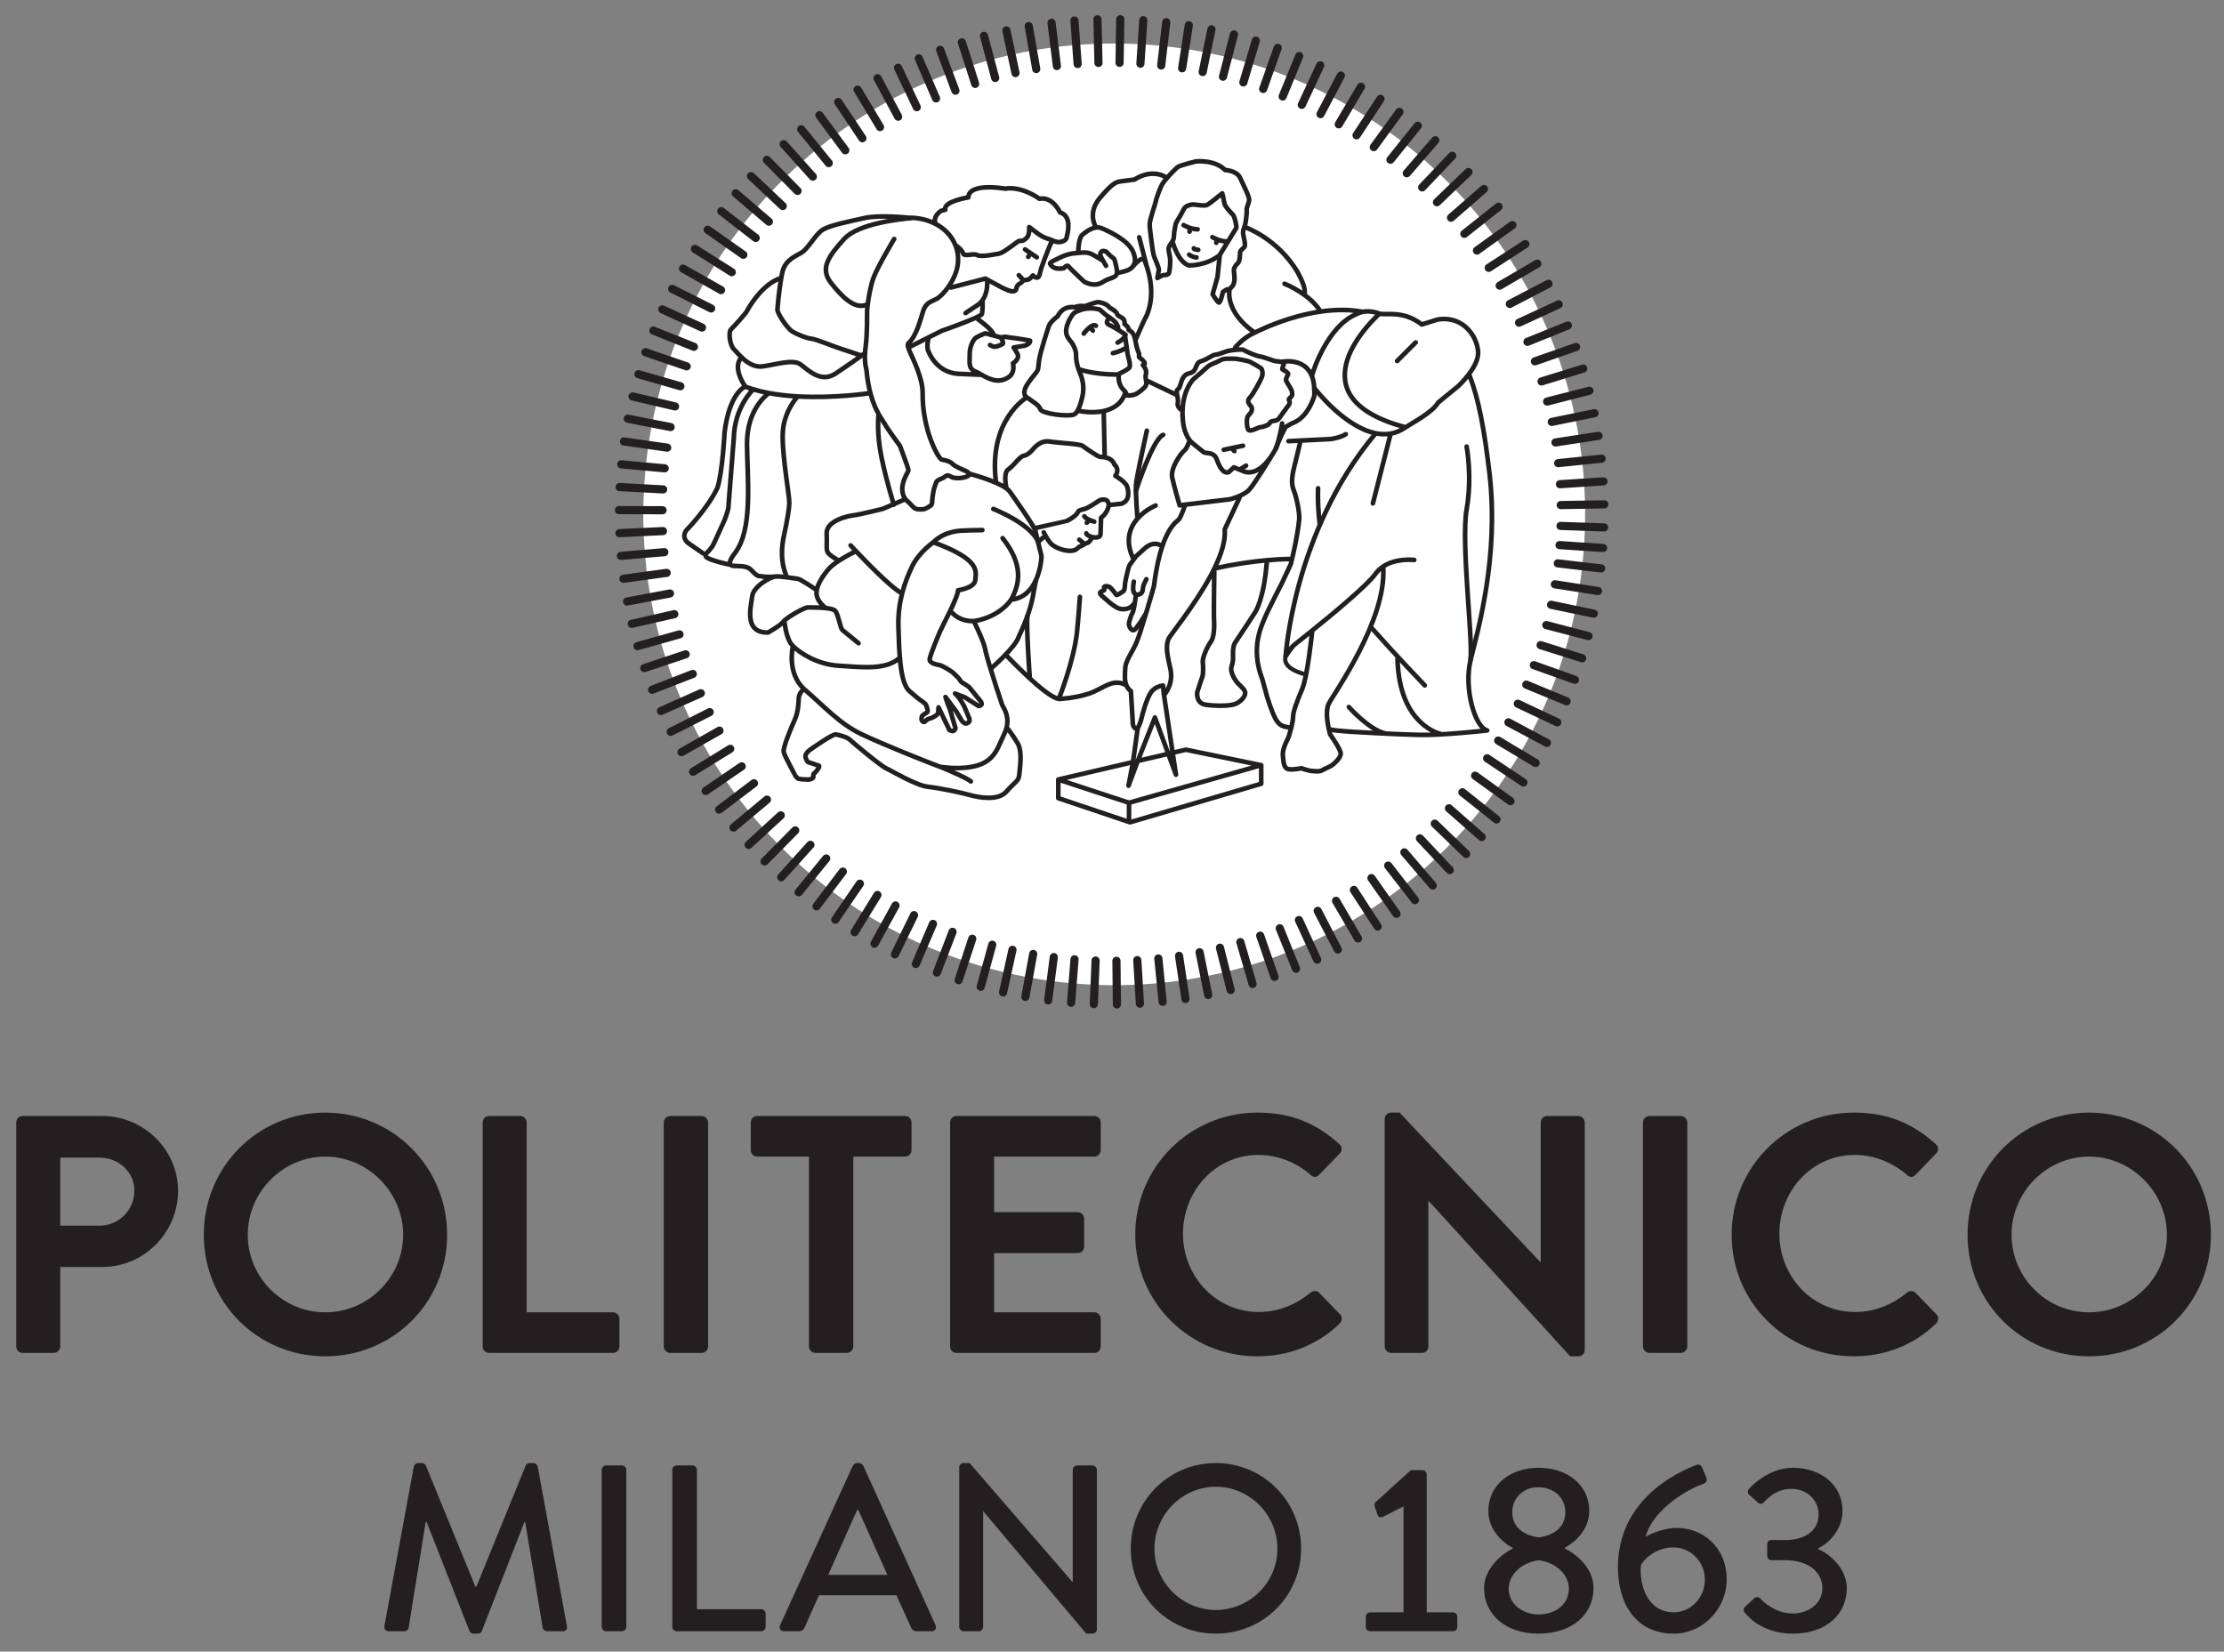 <?xml version="1.0" encoding="UTF-8" standalone="no"?>
<!DOCTYPE svg PUBLIC "-//W3C//DTD SVG 1.1//EN" "http://www.w3.org/Graphics/SVG/1.1/DTD/svg11.dtd">
<!-- Created with Vectornator (http://vectornator.io/) -->
<svg height="100%" stroke-miterlimit="10" style="fill-rule:nonzero;clip-rule:evenodd;stroke-linecap:round;stroke-linejoin:round;" version="1.1" viewBox="0 0 126.129 93.67" width="100%" xml:space="preserve" xmlns="http://www.w3.org/2000/svg" xmlns:xlink="http://www.w3.org/1999/xlink">
<rect x="0" y="0" width="126.129" height="93.67" fill="#808080" stroke="none"/>
<defs/>
<g id="Livello-1">
<g opacity="1">
<path d="M89.848 30.767C88.966 45.487 76.315 56.706 61.593 55.824C46.87 54.941 35.65 42.292 36.533 27.573C37.415 12.85 50.065 1.633 64.788 2.515C79.336 3.387 90.464 15.747 89.874 30.244" fill="#ffffff" fill-rule="nonzero" opacity="1" stroke="none"/>
<path d="M90.974 29.911L88.501 29.826M90.986 28.604L88.512 28.643M90.937 27.299L88.468 27.461M90.829 26.012L88.368 26.266M90.659 24.717L88.214 25.093M90.429 23.432L88.005 23.928M90.139 22.159L87.742 22.773M89.789 20.902L87.425 21.632M89.385 19.677L87.049 20.493M88.919 18.458L86.626 19.386M88.397 17.263L86.15 18.3M87.82 16.094L85.625 17.237M87.188 14.953L85.051 16.199M86.505 13.843L84.429 15.19M85.771 12.766L83.761 14.209M84.987 11.725L83.048 13.261M84.156 10.721L82.291 12.347M83.28 9.757L81.494 11.469M82.36 8.834L80.656 10.628M81.398 7.955L79.781 9.827M80.407 7.13L78.858 9.059M79.368 6.344L77.911 8.344M78.292 5.606L76.933 7.674M77.184 4.92L75.925 7.05M76.044 4.286L74.889 6.474M74.875 3.706L73.828 5.947M73.68 3.181L72.743 5.471M72.462 2.713L71.638 5.046M71.222 2.302L70.514 4.673M69.979 1.955L69.359 4.35M68.706 1.662L68.206 4.085M67.421 1.429L67.042 3.874M66.141 1.257L65.854 3.715M64.839 1.144L64.676 3.613M63.533 1.09L63.494 3.564M62.241 1.096L62.297 3.57M60.936 1.163L61.116 3.631M59.635 1.291L59.939 3.746M58.342 1.479L58.768 3.916M57.074 1.725L57.592 4.144M55.805 2.033L56.442 4.424M54.552 2.401L55.306 4.758M53.318 2.827L54.186 5.144M52.106 3.31L53.086 5.582M50.931 3.843L51.993 6.078M49.769 4.437L50.938 6.618M48.637 5.084L49.91 7.206M47.536 5.783L48.909 7.842M46.469 6.533L47.939 8.523M45.438 7.331L47.001 9.249M44.445 8.176L46.098 10.017M43.492 9.066L45.231 10.826M42.592 9.988L44.392 11.686M41.725 10.963L43.605 12.572M40.905 11.977L42.86 13.494M40.133 13.028L42.158 14.449M39.41 14.114L41.502 15.436M38.738 15.233L40.892 16.452M38.12 16.382L40.331 17.494M37.562 17.546L39.812 18.576M37.054 18.749L39.352 19.667M36.603 19.975L38.944 20.777M36.21 21.221L38.587 21.905M35.875 22.484L38.284 23.049M35.603 23.746L38.032 24.22M35.388 25.036L37.838 25.386M35.233 26.334L37.697 26.56M35.139 27.622L37.609 27.755M35.103 28.929L37.577 28.936M35.127 30.237L37.599 30.119M35.212 31.525L37.677 31.314M35.358 32.824L37.809 32.489M35.564 34.114L37.996 33.657M35.828 35.378L38.241 34.831M36.155 36.643L38.537 35.976M36.54 37.89L38.887 37.107M36.984 39.118L39.29 38.221M37.484 40.323L39.744 39.315M38.04 41.504L40.248 40.387M38.651 42.656L40.803 41.435M39.307 43.766L41.413 42.468M40.022 44.857L42.063 43.46M40.786 45.914L42.759 44.42M41.599 46.933L43.498 45.347M42.457 47.914L44.279 46.239M43.361 48.854L45.1 47.094M44.307 49.751L45.961 47.911M45.294 50.604L46.857 48.686M46.308 51.4L47.801 49.428M47.37 52.158L48.766 50.115M48.466 52.865L49.762 50.757M49.595 53.52L50.787 51.352M50.753 54.122L51.838 51.899M51.938 54.67L52.912 52.395M53.134 55.155L54.023 52.846M54.366 55.589L55.14 53.238M55.618 55.964L56.273 53.578M56.886 56.281L57.42 53.865M58.152 56.535L58.595 54.1M59.445 56.732L59.764 54.278M60.745 56.869L60.94 54.402M62.034 56.946L62.135 54.474M63.342 56.963L63.317 54.489M64.648 56.921L64.499 54.451M65.936 56.818L65.693 54.356M67.232 56.654L66.867 54.207M68.519 56.429L68.032 54.003M69.794 56.144L69.187 53.745M71.039 55.804L70.344 53.429M72.281 55.401L71.47 53.063M73.502 54.94L72.578 52.645M74.701 54.423L73.665 52.176M75.873 53.851L74.73 51.656M77.017 53.224L75.77 51.087M78.13 52.545L76.782 50.47M79.199 51.824L77.777 49.798M80.245 51.045L78.728 49.09M81.253 50.218L79.645 48.338M82.222 49.346L80.526 47.544M83.149 48.429L81.369 46.711M84.033 47.471L82.173 45.839M84.872 46.472L82.936 44.932M85.664 45.436L83.656 43.99M86.398 44.376L84.339 43.003M87.09 43.269L84.967 41.999M87.73 42.132L85.547 40.966M88.315 40.965L86.078 39.908M88.846 39.772L86.559 38.826M89.32 38.555L86.989 37.723M89.731 37.331L87.371 36.587M90.089 36.075L87.695 35.449M90.388 34.802L87.965 34.298M90.627 33.517L88.182 33.136M90.803 32.237L88.346 31.949M90.915 31.077L88.446 30.914" fill="none" opacity="1" stroke="#231f20" stroke-linecap="butt" stroke-linejoin="miter" stroke-width="0.463"/>
<path d="M58.714 29.939C58.723 29.893 58.973 30.087 59.01 30.018L59.66 30.886C59.66 30.886 60.675 31.459 60.842 31.362C61.01 31.261 61.159 31.003 61.268 30.982C61.376 30.961 61.52 30.81 61.657 30.791C61.792 30.772 61.945 30.458 61.945 30.458C61.945 30.458 62.396 30.565 62.412 30.295C62.428 30.028 62.442 29.358 62.442 29.358C62.442 29.358 62.804 29.138 62.889 28.632C62.996 28.638 63.591 28.567 63.591 28.567C64.086 28.408 64.01 27.865 63.919 27.591C63.829 27.314 63.256 26.986 63.256 26.986C63.523 26.597 63.212 26.363 63.212 26.363C63.112 26.07 62.85 25.969 62.643 25.933L62.388 25.892L61.173 25.22L59.069 25.13L57.139 27.685L56.481 27.389L56.481 25.65L57.295 23.393L58.17 22.531L59.069 23.27L61.978 23.36C61.978 23.36 63.042 23.448 63.182 23.225C63.45 22.797 63.821 22.215 63.821 22.215L63.853 22.277C63.949 22.33 64.007 22.389 64.007 22.389C64.007 22.389 64.273 22.405 64.35 22.456C64.324 22.409 64.429 22.291 64.746 22.048C65.105 21.78 64.818 21.519 64.905 21.241C64.993 20.966 64.735 20.706 64.735 20.706L67.047 21.407L67.091 21.433C66.947 21.677 66.931 22.008 66.806 22.078C66.62 22.18 66.858 22.605 66.795 22.831C66.732 23.058 66.953 23.219 66.953 23.219L67.064 23.224C67.051 23.484 67.064 23.775 67.113 24.098C67.113 24.098 67.182 24.624 67.508 25.019L67.507 25.019L67.435 25.056C67.435 25.056 67.303 25.452 67.162 25.552C67.023 25.651 66.351 26.526 66.478 27.098C66.606 27.671 66.896 28.657 66.896 28.657L67.172 28.624L67.181 28.701C67.181 28.701 66.97 29.356 66.829 29.481C66.734 29.566 66.3 29.834 65.914 30.975L65.89 30.967C65.89 30.967 65.461 30.601 64.904 31.112C64.517 31.467 64.437 31.538 64.424 31.548C64.424 31.547 64.424 31.547 64.425 31.546L64.423 31.548L64.422 31.549C64.421 31.55 64.421 31.55 64.422 31.549C64.042 32.065 64.068 32.018 64.016 32.154C63.973 32.271 63.794 33.026 63.797 33.137C63.8 33.244 63.774 33.476 63.717 33.518C63.66 33.56 63.339 33.778 63.304 33.732C63.27 33.682 62.995 33.284 62.87 33.259C62.745 33.233 62.546 33.213 62.627 33.39C62.707 33.568 62.131 33.477 62.529 33.819L62.925 34.162C62.925 34.162 63.287 34.473 63.511 34.52C63.735 34.573 64.11 34.543 64.291 34.249L64.346 34.254C64.31 34.47 64.265 34.691 64.222 34.757C64.134 34.897 63.977 35.394 64.035 35.473C64.035 35.473 64.19 35.957 64.44 35.609L64.691 35.26L64.956 34.831L64.976 34.837C64.771 35.52 64.549 36.218 64.43 36.479C64.167 37.054 63.816 37.508 63.81 37.908C63.806 38.222 63.739 38.623 63.919 38.94L63.918 38.94L63.886 38.943C63.106 38.492 62.582 39.133 61.758 39.407C60.936 39.68 60.047 39.71 60.047 39.71L60.038 39.623C59.317 39.54 58.418 38.516 58.418 38.516L56.999 37.124C57.396 35.191 58.258 35.076 58.258 35.076L58.22 35.063C58.617 34.016 58.916 32.277 59.048 31.771C59.048 31.771 58.95 31.279 58.988 31.091" fill="#ffffff" fill-rule="nonzero" opacity="1" stroke="none"/>
<path d="M59.357 25.019C59.357 25.019 59.021 25.13 58.886 25.242C58.752 25.354 58.214 25.78 58.102 25.825C57.99 25.87 57.138 26.665 57.071 26.766C57.004 26.867 56.959 27.214 57.004 27.326C57.049 27.438 57.452 28.461 57.475 28.559C57.497 28.657 57.856 28.749 57.9 28.887C57.945 29.025 57.987 29.284 58.528 29.567L58.421 30.419L58.713 30.196C58.713 30.196 59.962 30.262 60.097 30.015C60.231 29.769 60.669 29.347 60.999 29.186C61.329 29.025 62.091 28.52 62.315 28.424C62.539 28.328 63.01 28.657 63.167 28.657C63.323 28.657 64.422 28.417 63.951 27.771C63.48 27.124 63.234 26.811 63.279 26.654C63.323 26.497 63.063 25.959 62.387 25.892C61.711 25.825 61.396 25.309 61.396 25.309L59.357 25.019Z" fill="#ffffff" fill-rule="nonzero" opacity="1" stroke="none"/>
<path d="M72.064 20.427C72.064 20.427 70.893 19.954 70.585 19.887C70.276 19.82 68.892 20.109 68.456 20.357C68.019 20.605 67.783 20.773 67.716 20.962C67.649 21.152 67.035 21.321 67.035 21.478C67.035 21.635 66.797 22.128 66.775 22.262C66.753 22.397 66.753 23.024 66.865 23.136C66.977 23.248 66.937 23.876 67.035 24.01C67.134 24.144 67.358 24.967 67.783 25.265C68.209 25.564 68.801 25.713 68.886 25.87C68.971 26.027 69.397 26.955 69.599 26.838C69.8 26.722 69.957 26.453 70.226 26.587C70.495 26.722 71.145 26.879 71.548 26.497C71.952 26.117 72.372 25.248 72.845 25.02C73.319 24.791 73.856 24.391 74.103 23.764C74.349 23.136 74.663 22.083 74.484 21.478C74.304 20.873 73.73 20.605 73.468 20.605C73.207 20.605 72.064 20.427 72.064 20.427" fill="#ffffff" fill-rule="nonzero" opacity="1" stroke="none"/>
<path d="M72.906 37.214C72.906 37.214 73.344 30.146 77.981 24.613L77.99 24.571C78.559 24.69 79.141 24.625 79.686 24.25L79.671 24.228C73.447 22.561 77.51 18.465 78.15 17.865L78.183 17.779C78.627 17.97 79.123 17.56 80.755 18.456C80.885 18.528 81.624 18.015 81.924 18.008C82.413 17.997 83.576 19.153 83.739 19.4C83.826 19.533 83.888 20.093 83.722 20.493C83.558 20.894 83.168 21.135 83.246 21.302C83.71 22.289 83.993 23.293 84.204 25.029C84.204 25.029 84.475 26.524 84.561 28.227C84.624 29.485 84.501 30.856 84.529 31.825C84.581 33.504 83.254 36.525 83.254 38.325C83.254 38.87 83.532 41.212 84.344 41.415C84.344 41.415 81.629 41.711 80.472 41.666C79.981 41.649 79.925 41.655 79.382 41.631C77.499 41.549 75.561 41.444 75.444 41.356L75.362 41.38C75.275 40.998 75.156 40.287 75.35 39.897C75.626 39.348 78.641 35.151 78.436 32.172L78.413 32.138L78.412 32.138C78.255 32.244 78.111 32.379 77.989 32.55C77.525 33.201 75.618 34.783 74.355 35.799C73.934 36.137 73.585 36.413 73.385 36.571C73.276 36.656 72.906 37.214 72.906 37.214" fill="#ffffff" fill-rule="nonzero" opacity="1" stroke="none"/>
<path d="M72.793 42.458C72.858 42.22 72.972 42.005 73.032 41.878C73.124 41.682 73.331 40.927 73.326 40.647C73.323 40.36 73.54 39.79 73.846 39.06C74.151 38.331 74.401 35.865 74.401 35.865L74.355 35.8C75.618 34.784 77.525 33.202 77.989 32.55C78.111 32.38 78.255 32.245 78.412 32.139L78.413 32.139L78.436 32.172C78.641 35.152 75.626 39.349 75.35 39.898C75.154 40.288 75.275 40.999 75.362 41.381C75.397 41.538 75.427 41.639 75.427 41.639C75.427 41.639 76.023 42.48 76.028 42.724C76.034 42.968 75.671 43.287 75.543 43.38C75.418 43.476 75.129 43.578 74.983 43.671C74.835 43.763 74.596 43.727 74.394 43.715C74.195 43.703 73.799 43.558 73.799 43.558C73.799 43.558 73.37 43.653 73.09 43.616C72.808 43.58 72.787 43.256 72.751 42.87C72.737 42.732 72.757 42.591 72.793 42.458" fill="#ffffff" fill-rule="nonzero" opacity="1" stroke="none"/>
<path d="M70.04 19.724C70.04 19.724 70.467 19.171 71.125 18.881C71.282 18.812 71.452 18.758 71.633 18.729C72.369 18.286 73.739 17.686 75.031 17.695C75.561 17.607 76.441 17.581 76.896 17.677L76.893 17.825L76.896 17.833C75.275 18.502 74.438 21.111 74.432 21.209L74.415 21.213C74.305 20.762 74.136 20.714 73.739 20.605C72.836 20.358 71.929 20.427 71.067 20.067L71.055 20.097C70.827 20.008 70.582 19.896 70.518 19.852C70.459 19.814 70.25 19.825 70.05 19.847L70.04 19.725L70.04 19.724Z" fill="#ffffff" fill-rule="nonzero" opacity="1" stroke="none"/>
<path d="M74.432 21.209C74.438 21.111 75.275 18.502 76.896 17.833C77.22 17.699 77.576 17.642 77.963 17.699C77.963 17.699 78.045 17.719 78.184 17.779L78.149 17.865C77.511 18.465 73.447 22.561 79.671 24.228L79.687 24.25C79.141 24.626 78.559 24.69 77.989 24.571C76.202 24.2 74.545 22.025 74.545 22.025L74.527 22.026C74.515 21.796 74.485 21.5 74.415 21.213L74.432 21.209Z" fill="#ffffff" fill-rule="nonzero" opacity="1" stroke="none"/>
<path d="M68.886 32.197C69.264 31.412 69.509 30.642 69.451 30.02L70.276 28.258L70.133 28.191C70.38 28.098 70.682 27.953 70.851 27.764C71.167 27.407 72.064 25.927 72.064 25.927L72.058 25.922C72.143 25.802 72.228 25.666 72.315 25.511C72.315 25.511 72.234 25.343 72.669 24.939L72.758 24.838L72.907 24.723L73.005 24.625C73.005 24.625 73.773 24.791 73.738 25.032C73.704 25.27 73.34 26.619 73.303 26.901C73.266 27.18 73.231 27.463 73.369 27.811C73.51 28.166 73.7 29.044 73.677 29.427C73.654 29.806 73.473 30.826 73.336 31.402C73.311 31.511 73.29 31.599 73.273 31.671L73.239 31.7C73.239 31.7 72.708 31.692 71.826 31.77L71.826 31.771C71.079 31.838 70.081 31.97 68.942 32.224L68.886 32.197Z" fill="#ffffff" fill-rule="nonzero" opacity="1" stroke="none"/>
<path d="M71.428 37.953C70.728 36.157 72.031 34.594 72.175 34.218C72.319 33.843 72.736 33.247 72.736 33.247L73.201 31.981L73.273 31.67C73.29 31.599 73.311 31.511 73.335 31.402C73.472 30.827 73.653 29.807 73.677 29.427C73.7 29.044 73.51 28.166 73.37 27.812C73.231 27.464 73.266 27.181 73.303 26.902C73.341 26.62 73.704 25.271 73.737 25.031C73.772 24.792 72.736 24.907 72.736 24.907L72.668 24.791L72.746 24.626L72.906 24.195C72.977 24.163 73.385 23.913 73.469 23.883C74.358 23.557 74.534 22.444 74.534 22.444C74.534 22.444 74.54 22.273 74.528 22.026L74.544 22.025C74.544 22.025 76.203 24.201 77.99 24.571L77.981 24.613C73.344 30.146 72.906 37.215 72.906 37.215C72.906 37.215 73.276 36.657 73.385 36.572C73.585 36.414 73.934 36.138 74.355 35.8L74.401 35.865C74.401 35.865 74.151 38.331 73.846 39.06C73.54 39.789 73.323 40.36 73.326 40.647C73.331 40.927 73.124 41.682 73.032 41.878C72.972 42.005 72.858 42.22 72.793 42.458L73.228 41.157C73.228 41.157 72.421 41.471 72.175 40.418L71.428 37.953Z" fill="#ffffff" fill-rule="nonzero" opacity="1" stroke="none"/>
<path d="M71.521 44.434L64.028 46.633L64 45.996L64.001 45.996L64.029 45.516L71.556 43.385L71.521 44.434Z" fill="#ffffff" fill-rule="nonzero" opacity="1" stroke="none"/>
<path d="M66.478 27.098C66.351 26.526 67.023 25.651 67.162 25.552C67.303 25.452 67.435 25.056 67.435 25.056L67.507 25.02L67.508 25.02C67.599 25.131 67.71 25.232 67.845 25.307L68.284 25.661C68.284 25.661 68.56 25.713 68.625 25.717C68.691 25.721 68.882 25.798 68.97 25.982C69.057 26.168 69.261 26.905 69.678 26.781L69.973 26.504C69.973 26.504 70.406 26.676 70.487 26.714C70.558 26.749 71.245 27.09 72.059 25.923L72.064 25.927C72.064 25.927 71.167 27.407 70.851 27.763C70.682 27.954 70.38 28.098 70.133 28.191C69.916 28.273 69.741 28.316 69.741 28.316L67.172 28.624L66.896 28.657C66.896 28.657 66.605 27.671 66.478 27.098" fill="#ffffff" fill-rule="nonzero" opacity="1" stroke="none"/>
<path d="M69.718 16.41L69.718 16.409C69.773 16.366 69.835 16.302 69.9 16.218C70.091 15.973 69.963 15.402 69.969 15.319C69.974 15.239 70.037 15.07 70.178 14.957C70.319 14.844 70.32 14.4 70.326 14.307C70.332 14.213 70.484 14.114 70.572 14.012C70.659 13.91 70.513 13.416 70.496 13.266C70.481 13.138 70.514 13.021 70.567 12.879L70.663 12.916C70.663 12.916 72.442 13.546 73.567 15.414C73.567 15.414 73.984 16.138 73.987 16.504C73.987 16.625 73.987 16.672 73.987 16.68L73.987 16.681L73.957 16.723C74.615 17.192 74.944 17.616 74.944 17.616L74.659 17.695C73.332 17.915 72.37 18.286 71.633 18.73C71.453 18.758 71.282 18.812 71.126 18.881L71.103 18.833C69.425 17.643 69.728 16.422 69.728 16.422L69.719 16.41L69.718 16.41Z" fill="#ffffff" fill-rule="nonzero" opacity="1" stroke="none"/>
<path d="M68.39 39.955C67.795 39.88 67.897 39.236 67.897 39.236C67.897 39.236 68.147 38.459 68.194 38.334C68.239 38.211 68.238 37.784 68.209 37.544C68.18 37.302 68.435 36.707 68.672 36.37C68.911 36.037 68.851 35.206 68.841 35.007C68.831 34.81 68.809 32.708 68.809 32.708L68.772 32.688L68.771 32.688C68.865 32.517 68.954 32.346 69.036 32.175L69.089 32.2C70.17 31.959 71.118 31.835 71.826 31.771L71.836 31.887C71.672 33.982 71.182 34.708 71.182 34.708C71.182 34.708 70.169 36.256 70.03 36.452C69.89 36.649 69.92 37.214 69.926 37.353C69.93 37.494 69.832 37.82 69.832 37.82C69.767 38.059 69.961 38.44 70.117 38.642C70.27 38.843 70.504 38.983 70.595 39.194C70.684 39.403 70.435 39.72 70.119 39.881C69.802 40.04 68.985 40.03 68.39 39.955" fill="#ffffff" fill-rule="nonzero" opacity="1" stroke="none"/>
<path d="M65.2 12.72C65.204 12.44 65.508 11.624 65.532 11.477C65.554 11.329 65.766 10.71 65.915 10.451C65.966 10.361 66.067 10.234 66.184 10.1C66.408 9.844 66.687 9.566 66.78 9.492C66.921 9.381 67.821 9.165 67.821 9.165C67.821 9.165 68.892 9.054 69.475 9.653C69.475 9.653 70.132 9.68 70.321 10.093C70.512 10.512 70.874 11.192 70.836 11.389C70.797 11.59 70.677 11.797 70.698 11.907C70.718 12.018 70.654 12.645 70.589 12.816C70.582 12.838 70.574 12.859 70.566 12.88C70.515 13.021 70.48 13.139 70.496 13.267C70.513 13.417 70.658 13.91 70.572 14.012C70.485 14.114 70.332 14.213 70.326 14.307C70.321 14.4 70.319 14.844 70.179 14.957C70.037 15.07 69.973 15.24 69.969 15.32C69.964 15.402 70.091 15.973 69.901 16.218C69.836 16.302 69.774 16.366 69.718 16.41C69.612 16.495 69.53 16.508 69.497 16.462C69.448 16.396 69.316 16.648 69.315 16.629L69.256 16.794C69.256 16.794 69.211 17.201 69.118 17.166C69.027 17.134 68.878 16.695 68.878 16.695L69.044 15.723L69.166 14.521L69.172 14.465L70.112 12.933C70.131 12.828 70.017 12.27 69.902 12.168C69.787 12.068 69.459 11.698 69.44 11.562C69.422 11.427 69.314 10.977 69.314 10.977C69.314 10.977 68.621 11.54 68.468 11.626C68.314 11.712 67.811 11.613 67.675 11.605C67.542 11.597 67.227 11.685 67.151 11.842C67.074 11.998 66.802 12.482 66.729 12.585C66.656 12.688 66.571 13.192 66.57 13.436C66.569 13.56 66.513 13.664 66.45 13.759C66.39 13.847 66.325 13.929 66.294 14.012C66.23 14.181 66.314 14.347 66.351 14.62C66.388 14.891 66.334 15.344 66.299 15.478C66.265 15.61 66.035 15.611 65.983 15.608C65.929 15.605 65.636 15.775 65.636 15.775C65.636 15.775 65.699 15.4 65.719 15.307C65.738 15.214 65.488 14.676 65.431 14.497C65.375 14.319 65.197 13.005 65.2 12.72" fill="#ffffff" fill-rule="nonzero" opacity="1" stroke="none"/>
<path d="M64.523 43.145L64.252 43.209L64.515 41.322L64.502 41.321C64.51 41.304 64.663 41.047 64.725 40.769C64.797 40.447 65.018 39.648 65.257 39.279C65.495 38.907 65.956 38.87 65.956 38.87L66.002 39.356L66.483 42.767L66.394 43.013L65.495 40.681L64.523 43.145Z" fill="#ffffff" fill-rule="nonzero" opacity="1" stroke="none"/>
<path d="M66.57 13.436C66.571 13.192 66.655 12.688 66.728 12.585C66.801 12.482 67.073 11.998 67.15 11.842C67.226 11.685 67.541 11.597 67.675 11.605C67.81 11.613 68.314 11.712 68.468 11.626C68.62 11.54 69.313 10.976 69.313 10.976C69.313 10.976 69.422 11.426 69.44 11.562C69.458 11.698 69.786 12.068 69.902 12.168C70.016 12.27 70.13 12.828 70.111 12.933L69.171 14.465L69.166 14.52L69.116 14.515C68.354 15.089 67.428 15.06 67.428 15.06C66.831 14.904 66.51 13.769 66.51 13.769L66.45 13.759L66.449 13.759C66.513 13.663 66.569 13.56 66.57 13.436" fill="#ffffff" fill-rule="nonzero" opacity="1" stroke="none"/>
<path d="M60.02 44.198L64.251 43.208L64.523 43.145L66.064 42.785L66.319 42.725L67.25 42.508L71.556 43.385L64.029 45.516L60.02 44.198Z" fill="#ffffff" fill-rule="nonzero" opacity="1" stroke="none"/>
<path d="M63.81 37.909C63.815 37.509 64.167 37.054 64.43 36.48C64.549 36.218 64.771 35.52 64.975 34.837C65.22 34.022 65.444 33.228 65.444 33.228C65.563 32.237 65.733 31.511 65.914 30.976C66.3 29.834 66.734 29.567 66.829 29.481C66.97 29.356 67.181 28.702 67.181 28.702L67.172 28.624L69.741 28.316C69.741 28.316 69.916 28.273 70.133 28.191L70.276 28.258L69.452 30.02C69.509 30.643 69.264 31.412 68.886 32.197C68.8 32.377 68.706 32.558 68.607 32.737C67.679 34.434 66.316 36.056 66.252 36.258C66.152 36.577 66.111 36.816 66.369 37.906C66.523 38.562 66.28 39.058 66.061 39.351L66.002 39.357L65.957 38.871C65.957 38.871 65.496 38.907 65.257 39.279C65.019 39.649 64.797 40.448 64.726 40.769C64.664 41.047 64.511 41.305 64.502 41.321L64.501 41.322C64.212 41.33 64.239 40.924 64.239 40.924L64.134 39.184C64.038 39.112 63.969 39.03 63.919 38.941C63.738 38.623 63.806 38.222 63.81 37.909" fill="#ffffff" fill-rule="nonzero" opacity="1" stroke="none"/>
<path d="M64.423 31.548L64.422 31.548L64.424 31.546C64.424 31.547 64.423 31.547 64.423 31.548" fill="#85b5d7" fill-rule="nonzero" opacity="1" stroke="none"/>
<path d="M64.422 31.548C64.422 31.549 64.421 31.549 64.421 31.549L64.422 31.548Z" fill="#85b5d7" fill-rule="nonzero" opacity="1" stroke="none"/>
<path d="M62.529 33.819C62.131 33.477 62.707 33.568 62.627 33.39C62.546 33.213 62.745 33.233 62.87 33.259C62.994 33.284 63.27 33.682 63.304 33.732C63.339 33.778 63.66 33.56 63.717 33.518C63.774 33.476 63.8 33.244 63.797 33.137C63.794 33.026 63.973 32.271 64.015 32.154C64.068 32.018 64.042 32.065 64.422 31.549C64.422 31.549 64.423 31.549 64.423 31.548L64.424 31.548C64.437 31.538 64.517 31.467 64.904 31.112C65.461 30.601 65.89 30.967 65.89 30.967L65.914 30.975C65.733 31.51 65.563 32.237 65.444 33.227C65.444 33.227 65.221 34.021 64.976 34.837L64.956 34.831L64.691 35.26L64.44 35.609C64.189 35.957 64.035 35.473 64.035 35.473C63.977 35.394 64.134 34.897 64.222 34.757C64.265 34.691 64.31 34.47 64.346 34.254L64.291 34.25C64.11 34.543 63.735 34.573 63.511 34.52C63.287 34.473 62.925 34.162 62.925 34.162L62.529 33.819Z" fill="#ffffff" fill-rule="nonzero" opacity="1" stroke="none"/>
<path d="M64.422 31.549C64.421 31.55 64.421 31.55 64.422 31.548L64.422 31.549Z" fill="#85b5d7" fill-rule="nonzero" opacity="1" stroke="none"/>
<path d="M64.735 20.706C64.735 20.706 64.779 20.488 64.785 20.389C64.791 20.288 64.511 20.067 64.472 20.047C64.433 20.024 64.503 19.889 64.429 19.75C64.357 19.617 64.287 19.259 64.287 19.259C64.283 19.215 64.276 19.175 64.268 19.14L64.278 19.137C64.278 19.137 64.873 18.177 64.917 18.111C64.917 18.111 65.746 16.87 64.916 14.789C64.785 14.466 64.29 15.069 64.265 15.098L64.262 15.097C64.374 14.931 64.425 14.669 64.248 14.264C63.962 13.616 62.85 13.105 62.455 12.945C62.347 12.902 62.232 12.898 62.118 12.918L62.102 12.79C62.102 12.79 61.689 12.055 62.37 11.245C63.051 10.441 63.271 10.332 63.556 10.296C63.841 10.258 64.343 10.194 64.343 10.194C64.343 10.194 65.281 9.514 66.184 10.1L66.184 10.101C66.067 10.233 65.966 10.361 65.915 10.45C65.765 10.71 65.554 11.329 65.532 11.476C65.508 11.623 65.204 12.44 65.2 12.72C65.197 13.005 65.375 14.319 65.431 14.496C65.487 14.675 65.738 15.214 65.719 15.306C65.699 15.4 65.636 15.774 65.636 15.774C65.636 15.774 65.929 15.604 65.983 15.607C66.035 15.611 66.265 15.611 66.299 15.477C66.334 15.344 66.388 14.89 66.351 14.62C66.314 14.348 66.23 14.181 66.294 14.011C66.324 13.928 66.39 13.847 66.45 13.758L66.51 13.768C66.51 13.768 66.832 14.903 67.428 15.06C67.428 15.06 68.355 15.089 69.116 14.515L69.166 14.521L69.044 15.723L68.877 16.695C68.877 16.695 69.027 17.134 69.118 17.166C69.211 17.201 69.286 16.745 69.286 16.745L69.344 16.561C69.345 16.579 69.448 16.395 69.497 16.462C69.53 16.509 69.612 16.494 69.718 16.41L69.728 16.422C69.728 16.422 69.426 17.642 71.104 18.834L71.125 18.881C70.467 19.171 70.04 19.724 70.04 19.724L70.05 19.846C69.883 19.864 69.723 19.89 69.663 19.899C69.53 19.927 69.057 20.128 68.926 20.119C68.794 20.111 68.467 20.387 68.098 20.495C67.732 20.605 67.933 21.078 67.434 21.177C67.268 21.21 67.164 21.311 67.091 21.433" fill="#ffffff" fill-rule="nonzero" opacity="1" stroke="none"/>
<path d="M60.469 18.667C60.521 18.295 60.826 17.769 60.99 17.707C61.156 17.648 61.565 17.369 62.361 17.558C62.361 17.558 62.667 17.828 62.725 17.875C62.783 17.918 63.051 18.003 63.214 18.143C63.377 18.287 63.399 18.428 63.405 18.479C63.413 18.531 63.618 18.823 63.645 18.866C63.673 18.909 63.853 19.424 63.858 19.516C63.863 19.606 63.949 20.025 63.945 20.087C63.942 20.145 64.102 20.669 63.943 20.802C63.762 20.952 63.981 22.198 63.794 22.292C63.569 22.628 63.388 23.155 63.046 23.257C62.237 23.496 61.2 23.25 61.2 23.25L61.371 21.517C61.338 21.388 61.296 21.261 61.248 21.153C61.078 20.77 61.013 20.353 61.026 20.144C61.039 19.931 60.906 19.602 60.767 19.42C60.626 19.239 60.416 19.036 60.469 18.667" fill="#ffffff" fill-rule="nonzero" opacity="1" stroke="none"/>
<path d="M59.262 30.616L58.893 30.726L58.634 29.999C58.747 29.793 59.656 29.934 59.741 29.86C59.854 29.758 60.123 29.89 60.158 29.76C60.191 29.625 60.351 29.662 60.519 29.538C60.689 29.414 60.724 29.282 60.832 29.262C60.942 29.242 61.112 29.091 61.144 29.012C61.175 28.932 61.419 28.891 61.557 28.849C61.694 28.801 62.17 28.507 62.309 28.409C62.45 28.31 62.584 28.318 62.716 28.35C62.849 28.388 62.888 28.632 62.888 28.632C62.804 29.138 62.442 29.358 62.442 29.358C62.442 29.358 62.428 30.028 62.412 30.295C62.396 30.565 61.944 30.458 61.944 30.458C61.944 30.458 61.792 30.772 61.657 30.792C61.52 30.81 61.376 30.962 61.267 30.982C61.159 31.003 60.96 31.153 60.792 31.253C60.625 31.35 59.842 31.035 59.842 31.035L59.262 30.616Z" fill="#ffffff" fill-rule="nonzero" opacity="1" stroke="none"/>
<path d="M60.056 15.241C59.74 15.246 59.597 15.061 59.553 14.969C59.51 14.881 59.953 14.698 59.953 14.698C59.953 14.698 60.438 14.412 60.928 14.373C61.01 14.366 61.084 14.359 61.154 14.352C61.504 14.317 61.728 14.297 62.056 14.497L62.45 14.738L62.528 14.747L62.529 14.747C62.477 14.656 62.432 14.578 62.425 14.556C62.403 14.5 62.364 14.41 62.446 14.297C62.526 14.186 62.724 14.272 62.748 14.292C62.772 14.31 62.886 14.455 63.047 14.58C63.205 14.709 63.181 14.588 63.318 15.183C63.346 15.308 63.353 15.408 63.343 15.49C63.3 15.798 62.967 15.794 62.541 16C62.002 16.263 61.474 15.974 61.474 15.974C61.474 15.974 60.663 15.209 60.611 15.131C60.56 15.056 60.474 15.063 60.401 15.145C60.328 15.227 60.37 15.235 60.056 15.241" fill="#ffffff" fill-rule="nonzero" opacity="1" stroke="none"/>
<path d="M61.149 14.308C61.149 14.308 61.155 13.528 61.37 13.339C61.524 13.202 61.818 12.974 62.117 12.919C62.231 12.898 62.346 12.902 62.455 12.946C62.85 13.106 63.962 13.616 64.247 14.265C64.424 14.67 64.374 14.931 64.261 15.096C64.193 15.196 64.102 15.26 64.023 15.3C63.814 15.409 63.354 15.492 63.354 15.492L63.343 15.49C63.353 15.408 63.346 15.308 63.317 15.183C63.18 14.588 63.204 14.709 63.046 14.58C62.886 14.455 62.771 14.31 62.748 14.292C62.724 14.272 62.525 14.186 62.445 14.297C62.364 14.41 62.402 14.5 62.424 14.556C62.432 14.578 62.476 14.656 62.528 14.747L62.527 14.747L62.45 14.738L62.055 14.497C61.728 14.297 61.504 14.317 61.153 14.352L61.149 14.309L61.149 14.308Z" fill="#ffffff" fill-rule="nonzero" opacity="1" stroke="none"/>
<path d="M60.02 44.198L64.029 45.516L64 45.996L64 46.165L64.028 46.264L63.993 46.59L59.983 45.275L60.019 44.198L60.02 44.198Z" fill="#ffffff" fill-rule="nonzero" opacity="1" stroke="none"/>
<path d="M60.097 23.411C59.902 23.266 59.102 23.466 59.005 23.218C58.909 22.972 58.761 22.912 58.239 22.539C57.718 22.163 58.284 21.69 58.417 21.658C58.551 21.625 58.496 21.539 58.496 21.539C58.497 21.474 58.613 21.322 58.805 21.142C58.997 20.964 58.912 20.987 58.954 20.426C58.995 19.877 59.252 19.743 59.252 19.743C59.126 19.112 59.446 18.626 59.446 18.626C59.439 18.252 60.02 17.897 60.02 17.897C60.343 17.231 60.971 17.493 60.971 17.493C61.281 17.36 61.492 17.264 61.492 17.264C61.492 17.264 61.795 17.287 61.909 17.244C62.022 17.199 62.287 17.153 62.436 17.191C62.436 17.191 62.674 17.177 62.831 17.428C62.831 17.428 63.177 17.457 63.226 17.639C63.276 17.826 63.693 17.737 63.637 18.158C63.637 18.158 63.879 18.496 63.888 18.689C63.895 18.863 64.183 18.806 64.268 19.14C64.276 19.176 64.283 19.214 64.287 19.258C64.287 19.258 64.357 19.618 64.429 19.75C64.503 19.888 64.433 20.024 64.472 20.046C64.511 20.067 64.791 20.287 64.785 20.388C64.779 20.488 64.735 20.706 64.735 20.706C64.735 20.706 64.993 20.966 64.905 21.241C64.817 21.518 65.105 21.78 64.746 22.048C64.429 22.291 64.323 22.408 64.35 22.456C64.272 22.405 63.966 22.317 63.966 22.317C63.966 22.317 63.849 22.277 63.753 22.224C63.658 22.172 63.582 22.075 63.563 22.039C63.527 21.969 63.41 21.949 63.44 21.266L63.387 21.165C63.575 21.07 63.762 20.951 63.943 20.802C64.103 20.668 63.942 20.144 63.945 20.087C63.949 20.024 63.864 19.605 63.858 19.516C63.855 19.45 63.763 19.171 63.7 19C63.674 18.93 63.654 18.878 63.646 18.866C63.618 18.823 63.413 18.53 63.406 18.479C63.399 18.428 63.377 18.286 63.214 18.143C63.051 18.003 62.783 17.917 62.725 17.874C62.668 17.828 62.362 17.558 62.362 17.558C61.565 17.368 61.156 17.647 60.99 17.706C60.826 17.768 60.521 18.294 60.469 18.666C60.416 19.036 60.626 19.239 60.767 19.42C60.906 19.601 61.039 19.931 61.026 20.143C61.014 20.352 61.079 20.77 61.248 21.152C61.296 21.261 61.338 21.387 61.371 21.516C61.456 21.843 61.486 22.186 61.422 22.304C61.33 22.471 61.307 22.865 61.295 23.055C61.284 23.246 60.951 23.426 60.918 23.463C60.918 23.463 60.291 23.554 60.097 23.411" fill="#ffffff" fill-rule="nonzero" opacity="1" stroke="none"/>
<path d="M53.046 12.635C52.912 12.282 53.608 11.874 53.607 11.856C53.578 11.419 54.164 11.454 54.164 11.454C54.186 11.092 54.92 11.204 54.92 11.204C55.265 10.779 55.265 10.766 55.265 10.766C55.642 10.561 57.007 10.71 57.007 10.71C57.973 10.553 58.029 10.946 58.029 10.946C58.71 11.003 58.951 11.284 58.951 11.284C59.148 11.122 59.429 11.394 59.429 11.394C60.039 11.555 60.115 12.054 60.115 12.054C60.842 12.271 60.505 12.736 60.505 12.736C60.926 13.125 60.525 13.315 60.505 13.409C60.487 13.501 60.489 13.676 60.109 13.734C59.985 13.752 59.843 13.712 59.699 13.648C59.397 13.512 59.086 13.265 58.915 13.218C58.663 13.15 58.704 13.034 58.704 13.034C58.538 12.996 58.56 13.149 58.479 12.907L58.37 12.889C58.37 12.889 58.411 13.323 58.226 13.502C58.04 13.678 57.974 13.674 57.852 13.667C57.731 13.66 57.461 13.925 57.293 14.025C57.125 14.122 57.043 14.156 56.948 14.164C56.854 14.171 56.653 14.59 56.435 14.428C56.435 14.428 56.272 14.231 56.128 14.37C55.986 14.508 55.645 14.598 55.423 14.475C55.201 14.354 54.855 14.307 54.785 14.114C54.741 13.992 54.416 13.886 54.181 13.735L54.121 13.765C53.977 13.47 53.759 13.193 53.455 12.957C53.314 12.848 53.167 12.759 53.021 12.686L53.046 12.636L53.046 12.635Z" fill="#ffffff" fill-rule="nonzero" opacity="1" stroke="none"/>
<path d="M54.998 20.119C54.988 19.729 55.162 19.397 55.26 19.24C55.42 18.984 55.884 18.909 55.884 18.909L56.319 19.024L56.746 19.138L57.009 19.105C57.009 19.105 57.662 19.204 57.742 19.209C57.823 19.214 58.416 19.323 58.416 19.323C58.473 19.488 58.123 19.607 58.123 19.607L57.49 19.711L57.686 20.033C57.882 20.353 57.45 20.609 57.45 20.609C57.575 21.217 57.187 21.401 57.187 21.401C56.591 21.803 56.017 21.454 55.597 21.215C55.492 21.155 55.398 21.102 55.314 21.069C54.893 20.903 55.007 20.51 54.998 20.119" fill="#ffffff" fill-rule="nonzero" opacity="1" stroke="none"/>
<path d="M55.255 35.216L55.255 35.215C55.636 35.196 56.106 35.064 56.672 34.722C56.672 34.722 57.056 34.461 57.365 33.97L57.367 33.97L57.407 33.996C58.77 33.816 59.023 32.179 59.069 31.644L58.952 32.395C58.952 32.395 58.644 33.534 58.679 33.491C58.547 33.996 58.617 34.016 58.219 35.063C58.111 35.352 57.658 36.417 57.568 36.56L56.267 37.899L56.15 37.781C55.892 36.975 55.919 37.096 55.886 36.85C55.828 36.441 55.26 35.279 55.26 35.279L55.255 35.216Z" fill="#ffffff" fill-rule="nonzero" opacity="1" stroke="none"/>
<path d="M52.674 19.96C52.518 19.712 52.648 19.261 52.648 19.261L52.603 19.172L53.41 18.768C53.41 18.768 54.611 18.35 55.269 18.057L55.27 18.057L55.465 18.11C55.465 18.11 56.263 18.677 56.337 18.955L56.337 18.956L56.319 19.025L55.884 18.909C55.884 18.909 55.369 19.093 55.26 19.241C55.149 19.388 54.988 19.729 54.998 20.119C55.007 20.51 54.893 20.903 55.314 21.069C55.398 21.102 55.492 21.155 55.597 21.215L55.58 21.256C55.58 21.256 54.441 21.213 54.324 21.203C53.085 21.11 52.674 19.96 52.674 19.96" fill="#ffffff" fill-rule="nonzero" opacity="1" stroke="none"/>
<path d="M53.804 16.257C53.978 16.006 54.137 15.708 54.238 15.387C54.398 14.879 54.38 14.293 54.121 13.765L54.181 13.735C54.416 13.886 54.741 13.992 54.786 14.115C54.855 14.307 55.201 14.355 55.423 14.475C55.645 14.598 55.986 14.509 56.128 14.37C56.273 14.231 56.435 14.428 56.435 14.428C56.654 14.59 56.854 14.171 56.949 14.164C57.043 14.156 57.125 14.122 57.293 14.025C57.461 13.925 57.732 13.66 57.852 13.667C57.974 13.675 58.04 13.678 58.226 13.502C58.411 13.323 58.37 12.889 58.37 12.889L58.513 12.797C58.523 12.812 58.597 12.996 58.763 13.035C58.763 13.035 58.664 13.15 58.915 13.218C59.086 13.265 59.398 13.512 59.699 13.648L59.68 13.69C59.68 13.69 59.603 13.772 59.529 13.968C59.457 14.166 59.059 15.092 58.972 15.53C58.884 15.967 58.582 15.627 58.582 15.627C58.57 15.641 58.449 15.785 58.369 15.837C58.284 15.891 58.042 15.898 58.042 15.898C58.042 15.898 57.91 16.072 57.849 16.088C57.787 16.103 57.658 16.239 57.653 16.318C57.648 16.397 57.642 16.499 57.459 16.529C57.275 16.558 56.768 16.286 56.768 16.286L55.998 15.868L55.888 15.808L53.934 16.315L53.804 16.257Z" fill="#ffffff" fill-rule="nonzero" opacity="1" stroke="none"/>
<path d="M47.06 31.448C46.803 31.245 46.926 30.984 46.889 30.258C46.852 29.528 48.107 29.253 48.431 29.22C48.756 29.184 50.067 28.858 50.067 28.858L51.338 28.315L51.353 28.303C51.382 28.343 51.412 28.374 51.44 28.398C51.575 28.504 51.725 28.695 51.859 28.805C51.995 28.913 52.238 28.887 52.38 28.877C52.522 28.865 52.775 28.678 52.775 28.678C52.88 28.625 52.87 28.442 52.878 28.3C52.887 28.16 52.947 27.821 52.973 27.722C52.997 27.631 53.098 27.365 53.117 27.316L53.117 27.314C53.208 27.197 53.449 27.131 53.506 27.096C53.568 27.061 53.666 26.965 53.736 26.96C53.807 26.955 54.022 27.078 54.022 27.078C54.022 27.078 54.379 27.181 54.792 27.044C54.955 26.989 54.991 26.928 54.969 26.87L54.976 26.867C54.976 26.867 56.422 27.241 57.048 27.678C57.058 27.685 57.067 27.691 57.077 27.699L57.077 27.7L57.057 27.727C57.057 27.727 57.487 27.892 57.649 28.551C57.679 28.673 57.755 28.711 57.843 28.801C57.949 28.91 57.846 28.914 57.956 29.039C58.135 29.244 58.329 29.401 58.445 29.562C58.566 29.731 58.643 30.032 58.694 30.087L58.716 30.086C58.833 30.538 58.946 31.111 58.946 31.111L59.069 31.642C59.069 31.642 59.069 31.643 59.069 31.644C59.022 32.178 58.77 33.815 57.406 33.996L57.366 33.97L57.365 33.97C57.055 34.461 56.671 34.722 56.671 34.722C56.106 35.064 55.636 35.196 55.255 35.215L55.255 35.216C54.408 35.259 54.006 34.745 54.006 34.745L53.854 34.718C54.038 34.341 54.322 33.725 54.337 33.472C54.337 33.472 55.287 33.344 55.314 32.887C55.341 32.432 55.678 31.752 52.941 30.751C52.941 30.751 52.128 31.296 51.727 32.132C51.526 32.554 51.32 33.051 51.172 33.626L51.074 33.6C50.46 33.236 49.138 31.872 48.546 31.247L48.546 31.248L48.524 31.267C48.524 31.267 48.019 31.513 47.571 31.805L47.551 31.775C47.551 31.775 47.316 31.654 47.06 31.448" fill="#ffffff" fill-rule="nonzero" opacity="1" stroke="none"/>
<path d="M50.957 35.556C50.934 34.835 51.025 34.193 51.172 33.626C51.321 33.051 51.527 32.554 51.727 32.131C52.128 31.296 52.941 30.751 52.941 30.751C55.679 31.752 55.342 32.431 55.314 32.886C55.287 33.343 54.338 33.472 54.338 33.472C54.322 33.725 54.038 34.34 53.854 34.717C53.763 34.902 53.697 35.029 53.697 35.029L53.306 35.824C53.306 35.824 52.766 37.103 52.729 37.362C52.694 37.623 53.144 37.68 53.313 37.72C53.482 37.76 53.978 38.073 54.035 38.126C54.092 38.18 54.41 38.472 54.434 38.542C54.461 38.616 54.585 38.715 54.585 38.715C54.713 38.771 54.964 38.96 54.964 38.96C54.964 38.96 55.538 39.669 55.594 39.732C55.651 39.795 55.704 39.901 55.661 39.959C55.618 40.016 55.496 40.03 55.496 40.03L54.728 39.54L54.165 39.325C54.417 39.522 54.687 40.052 54.687 40.052C54.687 40.052 54.873 40.487 54.962 40.704C55.047 40.921 54.924 40.975 54.821 41.017C54.717 41.064 54.557 40.88 54.557 40.88L54.236 40.338L53.623 39.522L53.748 39.896L53.88 40.225L54.038 40.77C54.038 40.77 54.147 41.15 54.182 41.244C54.217 41.336 54.142 41.391 54.09 41.437C54.036 41.486 53.848 41.395 53.848 41.395L53.231 40.107C53.23 40.118 53.222 40.244 53.213 40.397C53.203 40.559 52.831 40.717 52.759 40.733C52.688 40.747 52.575 40.784 52.498 40.878C52.421 40.975 52.355 40.922 52.355 40.922C52.207 40.842 52.282 40.624 52.304 40.587C52.326 40.546 52.546 40.427 52.6 40.369C52.654 40.312 52.549 40.034 52.514 39.953C52.478 39.87 52.109 39.636 52.061 39.592C52.014 39.55 51.6 39.201 51.6 39.201C51.256 38.918 51.11 38.166 51.038 37.29C50.991 36.732 50.975 36.124 50.957 35.556" fill="#ffffff" fill-rule="nonzero" opacity="1" stroke="none"/>
<path d="M51.507 19.684C51.459 19.483 51.533 19.463 51.533 19.463C52.001 19.046 52.223 18.05 52.37 17.616C52.516 17.181 52.802 17.117 53.094 16.973C53.267 16.887 53.55 16.622 53.804 16.257L53.934 16.315L55.888 15.808L55.998 15.868L55.983 15.894C55.983 15.894 56.074 16.617 55.672 17.1L55.673 17.1L55.728 17.131C55.728 17.131 55.737 17.636 55.687 17.815C55.673 17.862 55.507 17.952 55.269 18.057C54.611 18.35 53.409 18.768 53.409 18.768L52.603 19.172L51.579 19.686L51.507 19.684Z" fill="#ffffff" fill-rule="nonzero" opacity="1" stroke="none"/>
<path d="M47.136 16.051C46.498 15.245 46.984 14.547 47.89 13.553C48.697 12.67 51.146 12.421 51.689 12.379L51.69 12.36C51.935 12.367 52.477 12.414 53.02 12.685C53.167 12.758 53.314 12.848 53.455 12.957C53.758 13.193 53.977 13.47 54.121 13.764C54.379 14.292 54.397 14.878 54.237 15.387C54.137 15.708 53.978 16.006 53.804 16.256C53.55 16.622 53.267 16.886 53.094 16.973C52.802 17.116 52.516 17.181 52.37 17.616C52.223 18.05 52.001 19.045 51.533 19.462C51.533 19.462 51.459 19.483 51.507 19.684C51.521 19.742 51.546 19.816 51.586 19.91C51.763 20.323 52.341 21.447 52.33 22.295C52.32 23.143 52.473 23.957 52.676 24.615C52.879 25.273 53.275 26.064 53.436 26.074C53.596 26.083 53.913 26.181 54.028 26.313C54.14 26.439 54.574 26.626 54.692 26.674C54.764 26.702 54.935 26.781 54.969 26.869C54.991 26.928 54.955 26.989 54.792 27.043C54.379 27.181 54.022 27.078 54.022 27.078C54.022 27.078 53.807 26.955 53.736 26.959C53.666 26.965 53.569 27.061 53.506 27.096C53.449 27.13 53.208 27.197 53.117 27.314L53.117 27.315C53.099 27.365 52.997 27.631 52.973 27.722C52.948 27.821 52.887 28.16 52.878 28.3C52.87 28.441 52.881 28.625 52.775 28.678C52.775 28.678 52.522 28.864 52.38 28.877C52.238 28.887 51.995 28.913 51.86 28.804C51.725 28.695 51.575 28.504 51.441 28.398C51.412 28.374 51.382 28.342 51.353 28.303C51.24 28.156 51.136 27.9 51.189 27.552C51.255 27.112 51.518 26.767 51.524 26.664C51.53 26.565 51.042 25.283 51.042 25.283C51.042 25.283 50.295 24.272 50.17 24.021C50.074 23.836 49.65 23.372 49.366 22.292C49.269 21.922 49.188 21.481 49.143 20.954C49.143 20.954 49.037 20.648 49.062 20.082C49.067 19.96 49.079 19.826 49.098 19.68C49.206 18.859 49.171 17.787 49.184 17.585C49.186 17.537 49.196 17.439 49.212 17.31L49.119 17.298C48.459 17.542 47.773 16.855 47.136 16.051" fill="#ffffff" fill-rule="nonzero" opacity="1" stroke="none"/>
<path d="M44.267 31.256C44.249 31.177 44.318 30.828 44.41 30.402C44.559 29.715 44.768 28.827 44.773 28.541C44.78 28.076 44.397 26.075 44.396 24.726C44.396 23.374 45.222 22.521 45.222 22.521L45.224 22.484C47.353 22.607 49.345 22.297 49.345 22.297L49.366 22.292C49.65 23.372 50.075 23.836 50.17 24.021C50.295 24.272 51.042 25.283 51.042 25.283C51.042 25.283 51.531 26.565 51.525 26.664C51.519 26.767 51.256 27.112 51.189 27.552C51.137 27.9 51.241 28.156 51.353 28.303L51.339 28.315L50.068 28.858C50.068 28.858 48.757 29.184 48.431 29.22C48.107 29.252 46.853 29.528 46.89 30.258C46.927 30.984 46.803 31.245 47.061 31.448C47.317 31.654 47.552 31.775 47.552 31.775L47.571 31.805C47.347 31.951 47.138 32.109 47.012 32.254C46.684 32.634 46.413 33.059 46.335 33.43L46.27 33.42C46.27 33.42 45.391 32.83 45.256 32.822C45.191 32.818 44.959 32.779 44.703 32.744L44.713 32.669L44.713 32.668C44.31 32.113 44.312 31.444 44.267 31.256" fill="#ffffff" fill-rule="nonzero" opacity="1" stroke="none"/>
<path d="M42.274 21.928C41.525 20.787 42.005 20.331 42.073 20.274C42.372 20.56 42.784 20.847 43.26 20.782C44.075 20.668 44.979 20.362 45.406 20.668C45.831 20.977 46.552 21.746 47.392 21.19C47.995 20.792 48.558 20.392 48.827 20.199C48.932 20.122 48.992 20.078 48.992 20.078L49.062 20.082C49.037 20.648 49.142 20.954 49.142 20.954C49.188 21.48 49.268 21.922 49.366 22.291L49.344 22.297C49.344 22.297 47.352 22.607 45.223 22.484C44.674 22.452 44.115 22.391 43.579 22.289C43.279 22.232 42.986 22.162 42.706 22.076L42.706 22.075C42.558 22.031 42.414 21.982 42.274 21.928" fill="#ffffff" fill-rule="nonzero" opacity="1" stroke="none"/>
<path d="M41.623 19.798C41.431 19.625 41.278 18.848 41.489 18.659C41.703 18.469 42.312 17.74 42.312 17.74C43.264 16.021 44.245 15.799 44.245 15.799L44.307 15.809C44.19 16.485 44.108 17.399 44.099 17.564C44.087 17.767 44.642 18.605 44.913 18.787C45.185 18.963 45.778 19.199 46.017 19.213C46.26 19.227 47.401 19.698 47.599 19.751L48.786 20.145L48.828 20.199C48.559 20.393 47.995 20.793 47.392 21.191C46.553 21.747 45.831 20.978 45.407 20.669C44.98 20.363 44.075 20.669 43.261 20.783C42.785 20.848 42.373 20.56 42.072 20.275C41.859 20.072 41.703 19.87 41.623 19.798" fill="#ffffff" fill-rule="nonzero" opacity="1" stroke="none"/>
<path d="M43.566 35.867C42.166 35.893 42.606 34.385 42.666 33.823C42.726 33.261 43.674 32.728 43.973 32.692C44.126 32.674 44.428 32.707 44.702 32.745C44.958 32.779 45.191 32.819 45.255 32.822C45.39 32.831 46.269 33.421 46.269 33.421L46.334 33.431C46.323 33.484 46.316 33.535 46.313 33.586C46.289 33.986 46.645 34.33 46.8 34.449L46.797 34.477C46.403 34.439 45.942 34.45 45.832 34.442C45.643 34.431 44.613 35.017 44.437 35.249C44.415 35.278 44.385 35.309 44.349 35.342C44.099 35.571 43.566 35.867 43.566 35.867" fill="#ffffff" fill-rule="nonzero" opacity="1" stroke="none"/>
<path d="M45.082 43.925C45.076 43.874 44.493 42.867 44.454 42.622C44.415 42.378 44.856 41.299 45.073 40.83C45.289 40.357 45.293 39.847 45.309 39.577C45.325 39.311 45.553 39.107 45.553 39.107L45.595 39.056C45.615 39.076 45.637 39.095 45.659 39.114C46.709 40.01 47.616 41.035 48.845 41.619C50.075 42.208 52.782 43.281 53.072 43.381C53.132 43.402 53.246 43.445 53.39 43.503L53.395 43.489L53.977 43.543C56.367 43.632 56.483 42.592 56.942 41.647C57.001 41.527 57.044 41.413 57.074 41.305L57.164 41.331C57.164 41.331 57.435 41.67 57.72 42.15C58.003 42.632 57.833 43.611 57.803 43.951C57.774 44.294 57.558 44.33 57.082 44.876C56.605 45.425 55.508 45.216 55.002 45.076C54.495 44.935 53.31 44.683 52.639 44.61C51.966 44.543 50.614 43.724 50.278 43.572C49.944 43.421 48.389 42.116 48.208 41.944C48.026 41.772 47.588 41.677 47.408 41.642C47.228 41.611 46.091 42.413 45.996 42.478C45.901 42.544 45.752 42.663 45.704 42.794C45.656 42.92 45.712 42.995 45.766 43.12C45.819 43.245 45.95 43.241 46.05 43.278C46.147 43.313 46.336 43.377 46.444 43.412C46.553 43.45 46.248 43.815 46.186 43.842C46.124 43.868 46.138 43.979 46.133 44.059C46.129 44.139 45.964 44.183 45.902 44.197C45.841 44.214 45.661 44.183 45.611 44.189C45.559 44.197 45.31 44.162 45.28 44.15C45.251 44.141 45.089 43.978 45.082 43.925" fill="#ffffff" fill-rule="nonzero" opacity="1" stroke="none"/>
<path d="M44.099 17.563C44.109 17.398 44.19 16.484 44.308 15.809C44.334 15.657 44.362 15.517 44.391 15.401C44.549 14.766 45.087 14.556 45.463 14.336C45.84 14.115 46.252 13.294 46.67 13.035C47.09 12.778 48.192 12.563 49.051 12.371C49.909 12.181 51.554 12.36 51.554 12.36C51.554 12.36 51.604 12.357 51.69 12.36L51.689 12.379C51.147 12.42 48.697 12.67 47.891 13.553C46.984 14.546 46.498 15.245 47.136 16.051C47.773 16.854 48.459 17.542 49.119 17.298L49.212 17.309C49.196 17.439 49.187 17.537 49.184 17.585C49.172 17.787 49.207 18.858 49.098 19.68C49.079 19.826 49.067 19.96 49.062 20.082L48.993 20.078C48.993 20.078 48.932 20.122 48.827 20.199L48.787 20.144L47.6 19.751C47.402 19.697 46.259 19.227 46.017 19.212C45.777 19.198 45.186 18.963 44.914 18.786C44.642 18.604 44.087 17.766 44.099 17.563" fill="#ffffff" fill-rule="nonzero" opacity="1" stroke="none"/>
<path d="M44.999 36.65C45.395 37.042 46.377 37.677 47.571 37.749C48.881 37.827 50.266 38.018 51.038 37.291C51.111 38.166 51.256 38.919 51.6 39.201C51.6 39.201 52.014 39.55 52.061 39.592C52.109 39.637 52.479 39.87 52.514 39.953C52.549 40.034 52.654 40.313 52.6 40.37C52.546 40.428 52.327 40.546 52.304 40.587C52.283 40.624 52.208 40.842 52.355 40.922C52.355 40.922 52.422 40.975 52.499 40.879C52.575 40.785 52.688 40.748 52.759 40.734C52.831 40.717 53.204 40.56 53.213 40.397C53.223 40.244 53.23 40.119 53.231 40.107L53.849 41.395C53.849 41.395 54.036 41.486 54.09 41.438C54.142 41.391 54.217 41.336 54.182 41.244C54.147 41.15 54.039 40.77 54.039 40.77L53.88 40.225L53.748 39.896L53.624 39.523L54.236 40.339L54.557 40.88C54.557 40.88 54.718 41.064 54.821 41.018C54.924 40.976 55.047 40.921 54.962 40.704C54.873 40.487 54.688 40.053 54.688 40.053C54.688 40.053 54.417 39.522 54.165 39.325L54.728 39.541L55.496 40.03C55.496 40.03 55.618 40.017 55.662 39.96C55.705 39.901 55.651 39.796 55.595 39.733C55.538 39.67 54.964 38.96 54.964 38.96C54.964 38.96 54.713 38.771 54.585 38.715C54.585 38.715 54.461 38.617 54.435 38.542C54.41 38.473 54.092 38.181 54.035 38.127C53.978 38.073 53.482 37.76 53.313 37.721C53.145 37.68 52.694 37.624 52.729 37.363C52.767 37.103 53.306 35.824 53.306 35.824L53.697 35.029C53.697 35.029 53.763 34.902 53.854 34.718L54.006 34.745C54.006 34.745 54.408 35.259 55.256 35.216L55.26 35.279C55.26 35.279 55.828 36.441 55.885 36.849C55.919 37.096 56.236 38.117 56.494 38.923C56.66 39.441 56.803 39.871 56.83 39.946C56.886 40.104 57.234 40.514 57.106 41.173C57.097 41.216 57.087 41.26 57.074 41.305C57.044 41.413 57.001 41.527 56.942 41.647C56.483 42.592 56.367 43.632 53.977 43.543L53.395 43.489L53.39 43.503C53.246 43.445 53.133 43.402 53.072 43.381C52.782 43.281 50.075 42.208 48.846 41.619C47.616 41.035 46.709 40.01 45.659 39.114C45.637 39.095 45.616 39.076 45.595 39.056C44.626 38.153 44.971 36.678 44.971 36.678L44.999 36.651L44.999 36.65Z" fill="#ffffff" fill-rule="nonzero" opacity="1" stroke="none"/>
<path d="M41.724 32.015C41.221 31.985 41.388 31.748 41.388 31.748C41.457 31.651 41.555 31.372 41.612 31.269C42.638 29.842 42.393 27.352 42.374 25.472C42.354 23.452 43.57 22.335 43.57 22.335L43.579 22.289C44.115 22.392 44.674 22.453 45.223 22.484L45.221 22.521C45.221 22.521 44.396 23.374 44.395 24.726C44.396 26.076 44.78 28.076 44.772 28.541C44.767 28.827 44.558 29.715 44.409 30.402L44.24 31.19L44.451 32.322C44.451 32.322 44.63 32.766 43.888 32.687C43.478 32.892 42.884 32.686 42.638 32.407C42.392 32.13 42.226 32.045 41.724 32.015" fill="#ffffff" fill-rule="nonzero" opacity="1" stroke="none"/>
<path d="M44.898 36.54C44.598 36.173 44.512 35.36 44.512 35.36L44.35 35.342L44.349 35.342C44.385 35.309 44.415 35.278 44.437 35.249C44.613 35.017 45.643 34.431 45.832 34.442C45.942 34.449 46.403 34.439 46.797 34.477L46.8 34.449C46.645 34.33 46.289 33.986 46.313 33.586C46.316 33.535 46.323 33.484 46.334 33.43C46.413 33.059 46.683 32.634 47.012 32.255C47.137 32.109 47.346 31.951 47.571 31.805C48.019 31.513 48.524 31.268 48.524 31.268L48.546 31.248L48.546 31.247C49.138 31.873 50.46 33.236 51.074 33.6L51.172 33.626C51.025 34.193 50.934 34.835 50.957 35.557C50.975 36.125 50.991 36.733 51.038 37.29L51.037 37.291C50.265 38.018 48.88 37.827 47.57 37.749C46.377 37.677 45.394 37.043 44.999 36.65C44.959 36.61 44.925 36.574 44.898 36.54" fill="#ffffff" fill-rule="nonzero" opacity="1" stroke="none"/>
<path d="M40.213 31.633C40.213 31.633 39.918 31.605 39.989 31.54C40.061 31.477 40.427 30.884 40.502 30.752C40.533 30.698 40.68 30.295 40.811 30.01C40.996 29.606 41.1 29.121 41.1 29.121C41.37 28.421 41.418 28.11 41.418 28.11L41.626 25.12C41.67 23.382 42.691 22.125 42.691 22.125L42.706 22.077C42.986 22.163 43.279 22.233 43.579 22.289L43.57 22.336C43.57 22.336 42.354 23.452 42.374 25.472C42.393 27.352 42.877 29.06 42.097 30.458L41.808 31.043C41.808 31.043 41.417 32.015 41.416 32.015C41.382 32.033 41.096 31.804 40.866 31.876C40.633 31.948 40.259 31.805 40.213 31.633" fill="#ffffff" fill-rule="nonzero" opacity="1" stroke="none"/>
<path d="M38.963 30.751C38.407 30.488 39.327 29.645 39.327 29.645L40.064 28.61C40.064 28.61 40.605 27.861 40.792 27.099C41.009 26.826 41.103 24.802 41.103 24.802C41.38 22.532 42.274 21.928 42.274 21.928C42.414 21.982 42.558 22.031 42.706 22.075L42.706 22.076L42.691 22.125C42.691 22.125 41.67 23.382 41.626 25.119L41.418 28.11C41.418 28.11 41.37 28.42 41.1 29.121C41.1 29.121 40.958 29.624 40.773 30.028L40.017 31.502C40.017 31.502 39.672 31.25 39.448 31.101C39.159 31.17 38.963 30.751 38.963 30.751" fill="#ffffff" fill-rule="nonzero" opacity="1" stroke="none"/>
<path d="M83.337 21.297C83.857 22.596 84.188 24.4 84.475 26.867C85.025 31.613 83.784 35.867 83.398 37.44C83.012 39.013 83.638 41.248 84.343 41.425C84.343 41.425 81.64 41.721 80.482 41.676C79.992 41.658 79.936 41.665 79.393 41.64C77.508 41.558 75.57 41.454 75.452 41.366M49.339 22.294C49.339 22.294 47.346 22.604 45.215 22.481C44.666 22.449 44.106 22.389 43.57 22.286C43.27 22.229 42.977 22.159 42.697 22.073L42.697 22.072C42.549 22.028 42.404 21.979 42.264 21.925C42.264 21.925 41.37 22.25 41.092 24.521C41.092 24.521 40.979 26.764 40.689 27.659C40.139 28.835 38.936 30.06 38.936 30.06C38.936 30.06 38.609 30.423 39.008 30.782L39.878 31.384M41.408 32.018C41.373 32.036 40.073 31.731 40.027 31.558C40.027 31.558 39.982 31.457 40.052 31.392C40.124 31.329 40.341 31.088 40.416 30.956C40.447 30.902 40.461 30.877 40.591 30.593C40.777 30.188 41.09 29.495 41.09 29.495C41.36 28.794 41.315 28.67 41.315 28.67L41.616 24.838C41.66 23.1 42.681 22.122 42.681 22.122M62.727 15.074C62.727 15.074 62.617 14.89 62.53 14.739C62.478 14.648 62.433 14.569 62.425 14.548C62.403 14.491 62.366 14.401 62.447 14.289C62.527 14.177 62.726 14.264 62.75 14.283C62.773 14.302 62.887 14.446 63.048 14.571C63.206 14.7 63.182 14.58 63.319 15.175C63.348 15.3 63.355 15.4 63.345 15.482C63.301 15.79 62.936 15.731 62.543 15.993C62.036 16.331 61.475 15.967 61.475 15.967C61.475 15.967 60.663 15.201 60.611 15.123C60.56 15.048 60.473 15.055 60.401 15.137C60.327 15.219 60.371 15.227 60.055 15.233C59.74 15.238 59.597 15.053 59.553 14.961C59.509 14.873 59.953 14.69 59.953 14.69C59.953 14.69 60.439 14.403 60.929 14.365C61.01 14.358 61.084 14.35 61.154 14.344C61.505 14.309 61.729 14.288 62.056 14.488L62.511 14.758M68.866 32.291C68.866 32.291 68.835 34.822 68.846 35.018C68.856 35.218 68.915 36.05 68.677 36.383C68.439 36.72 68.184 37.315 68.213 37.557C68.242 37.798 68.242 38.224 68.198 38.348C68.151 38.473 67.9 39.25 67.9 39.25C67.9 39.25 67.798 39.895 68.394 39.97C68.989 40.046 69.807 40.055 70.124 39.896C70.44 39.735 70.689 39.417 70.6 39.209C70.51 38.998 70.275 38.858 70.122 38.656C69.966 38.454 69.772 38.073 69.837 37.833C69.837 37.833 69.935 37.508 69.931 37.366C69.925 37.227 69.895 36.662 70.035 36.464C70.174 36.269 71.187 34.719 71.187 34.719C71.187 34.719 71.678 33.993 71.842 31.896M68.946 32.227C70.086 31.973 71.085 31.842 71.832 31.775L71.832 31.774C72.714 31.694 73.246 31.703 73.246 31.703M61.244 33.853C61.165 35.019 61.078 35.862 61.078 35.862C60.899 37.506 60.047 39.639 60.047 39.639C60.047 39.639 60.936 39.609 61.758 39.336C62.583 39.061 63.107 38.421 63.888 38.871M57.108 37.203C57.108 37.203 59.32 39.547 60.041 39.631M81.728 41.629C81.728 41.629 79.352 41.173 79.256 37.371M64.607 13.458L65 14.975M56.744 19.133L57.007 19.1C57.007 19.1 57.66 19.199 57.74 19.204C57.822 19.209 58.414 19.318 58.414 19.318C58.471 19.483 58.121 19.602 58.121 19.602L57.488 19.707L57.684 20.029C57.881 20.349 57.448 20.605 57.448 20.605C57.573 21.214 57.185 21.398 57.185 21.398C56.589 21.799 56.014 21.451 55.594 21.211C55.489 21.152 55.395 21.098 55.311 21.065C54.889 20.899 55.004 20.506 54.995 20.115C54.984 19.724 55.146 19.383 55.257 19.236C55.366 19.088 55.881 18.904 55.881 18.904L56.316 19.019L56.744 19.133L56.755 19.136C56.755 19.136 56.954 19.445 56.862 19.505C56.769 19.569 56.432 19.717 56.289 19.64L56.144 19.565M62.055 29.584C62.055 29.584 61.604 29.464 61.497 29.28M68.758 13.45C68.758 13.45 69.149 13.685 69.554 13.692M67.124 12.765C67.124 12.765 67.515 13 67.92 13.007M58.133 14.146L58.8 14.592M79.682 24.226C73.454 22.558 77.52 18.459 78.159 17.859M78.848 24.674L77.861 28.547M69.402 25.506L70.495 25.279M69.878 25.445L70.003 25.584M69.021 13.58L68.979 13.766M67.48 13.016L67.463 13.138M58.419 14.413L58.316 14.566M61.778 29.52L61.634 29.642M61.928 18.677L61.978 18.752M61.464 18.918C61.464 18.918 61.924 18.296 62.148 18.475M63.115 20.028C63.115 20.028 63.537 19.936 63.772 19.774M67.707 14.082C67.707 14.082 67.687 14.153 67.955 14.169M67.441 14.44C67.441 14.44 67.612 14.585 67.857 14.599M64.417 33.773C64.417 33.773 64.389 34.012 64.348 34.258C64.312 34.475 64.267 34.696 64.224 34.762C64.136 34.902 63.978 35.4 64.037 35.478C64.037 35.478 64.191 35.963 64.441 35.614L64.693 35.265L64.959 34.836M64.301 32.987C64.285 33.136 64.157 33.678 64.485 33.728C64.485 33.728 64.794 33.735 64.811 33.428C64.83 33.122 64.974 32.976 65.012 32.848M65.892 30.969C65.892 30.969 65.463 30.603 64.906 31.115C64.519 31.47 64.439 31.541 64.425 31.551C64.425 31.552 64.424 31.552 64.424 31.552C64.423 31.553 64.423 31.553 64.424 31.552L64.425 31.551L64.427 31.549L64.427 31.548M64.427 31.549C64.426 31.55 64.425 31.55 64.425 31.551M64.424 31.552C64.044 32.068 64.07 32.022 64.017 32.157C63.975 32.274 63.796 33.03 63.799 33.141C63.801 33.248 63.775 33.48 63.718 33.523C63.662 33.564 63.34 33.783 63.305 33.736C63.271 33.686 62.996 33.288 62.871 33.263C62.745 33.237 62.547 33.217 62.627 33.394C62.708 33.572 62.132 33.481 62.53 33.823L62.926 34.166C62.926 34.166 63.288 34.477 63.513 34.525C63.737 34.578 64.112 34.548 64.293 34.254M65.54 28.668C65.54 28.668 63.333 29.557 64.234 31.603M64.505 29.366C64.505 29.366 64.395 28.006 64.428 27.469C64.445 27.175 64.76 25.7 65.041 24.427M70.403 26.567L70.668 26.407M76.497 40.097C76.497 40.097 77.632 41.377 78.548 41.59M74.44 21.205C74.445 21.107 75.283 18.496 76.905 17.827C77.5 17.484 78.193 17.773 78.193 17.773C78.536 17.92 79.518 17.544 80.635 18.401L81.532 18.121C83.069 17.877 83.829 19.204 83.829 20.026C83.829 20.847 82.708 21.893 82.708 21.893L81.563 22.827C81.247 23.389 80.059 24 79.697 24.248C79.151 24.624 78.569 24.688 77.999 24.569C76.211 24.198 74.552 22.021 74.552 22.021M70.045 19.719C70.045 19.719 70.473 19.166 71.131 18.876C71.288 18.807 74.416 17.167 77.239 17.677M80.207 31.756C80.207 31.756 79.177 31.625 78.422 32.141L78.422 32.142C78.266 32.248 78.12 32.383 77.998 32.554C77.533 33.205 75.625 34.788 74.362 35.805C73.942 36.144 73.592 36.42 73.392 36.578C73.284 36.663 72.913 37.221 72.913 37.221C72.913 37.221 73.351 30.148 77.99 24.611M74.409 35.87C74.409 35.87 74.159 38.338 73.853 39.068C73.546 39.797 73.331 40.369 73.334 40.655C73.338 40.936 73.132 41.691 73.039 41.887C72.979 42.014 72.864 42.229 72.8 42.467C72.764 42.601 72.743 42.742 72.757 42.879C72.794 43.266 72.816 43.59 73.096 43.626C73.377 43.664 73.806 43.568 73.806 43.568C73.806 43.568 74.202 43.713 74.402 43.725C74.604 43.737 74.844 43.773 74.99 43.681C75.138 43.588 75.426 43.486 75.552 43.391C75.679 43.297 76.043 42.978 76.036 42.734C76.032 42.489 75.435 41.648 75.435 41.648C75.435 41.648 75.405 41.547 75.369 41.389C75.283 41.007 75.163 40.296 75.358 39.906C75.634 39.356 78.65 35.156 78.446 32.175M73.745 25.03C73.711 25.269 73.347 26.619 73.31 26.901C73.273 27.181 73.237 27.464 73.376 27.812C73.517 28.166 73.707 29.045 73.684 29.428C73.661 29.808 73.48 30.829 73.343 31.405C73.318 31.513 73.297 31.601 73.28 31.673L73.208 31.984L72.7 33.073C72.7 33.073 71.859 34.701 71.716 35.076C71.571 35.453 70.889 36.724 71.59 38.521L71.869 39.545C72.344 41.027 72.512 41.158 73.05 41.247M66.956 23.216C66.956 23.216 66.735 23.056 66.798 22.829C66.861 22.602 66.623 22.176 66.809 22.074C66.934 22.005 66.95 21.673 67.095 21.429C67.167 21.307 67.272 21.207 67.438 21.173C67.937 21.074 67.736 20.601 68.102 20.491C68.472 20.382 68.799 20.107 68.931 20.115C69.062 20.123 69.535 19.923 69.668 19.895C69.728 19.885 69.888 19.859 70.055 19.842C70.255 19.82 70.464 19.81 70.524 19.848C70.588 19.891 70.833 20.004 71.061 20.093C71.228 20.158 71.385 20.212 71.455 20.216C71.619 20.226 72.245 20.478 72.358 20.485C72.475 20.492 72.85 20.515 72.808 20.661C72.765 20.805 72.677 20.931 72.756 20.968C72.837 21.006 73.075 21.136 73.054 21.216C73.033 21.298 72.907 21.472 72.935 21.569C72.962 21.671 73.204 22.013 73.246 22.132C73.289 22.248 73.31 22.43 73.224 22.506C73.136 22.585 73.051 22.646 73.112 22.713C73.173 22.784 73.131 22.945 73.062 23.007C72.993 23.069 72.899 23.244 72.83 23.324C72.759 23.4 72.559 23.733 72.455 23.808C72.353 23.885 72.059 23.851 72.019 23.979C71.978 24.11 71.575 24.232 71.477 24.226C71.38 24.22 70.867 24.551 70.78 24.348C70.694 24.147 70.698 23.801 70.739 23.672C70.78 23.545 70.934 23.44 70.973 23.341C71.011 23.246 71.004 23.099 70.957 23.045C70.912 22.994 70.66 22.78 70.87 22.566C71.081 22.346 71.489 21.584 71.567 21.373C71.645 21.164 71.576 20.948 71.53 20.895C71.483 20.844 70.959 20.55 70.878 20.513C70.798 20.475 70.134 20.335 69.985 20.343C69.838 20.349 69.412 20.309 69.243 20.415C69.073 20.518 68.652 20.674 68.567 20.735C68.481 20.796 68.151 21.104 68.151 21.104L67.683 21.504C67.683 21.504 67.121 22.043 67.067 23.221C67.054 23.481 67.067 23.773 67.116 24.096C67.116 24.096 67.185 24.622 67.511 25.018C67.602 25.129 68.288 25.66 68.288 25.66C68.288 25.66 68.564 25.712 68.629 25.716C68.695 25.72 68.886 25.796 68.975 25.981C69.061 26.167 69.265 26.905 69.683 26.78L69.978 26.503C69.978 26.503 70.411 26.675 70.492 26.713C70.564 26.749 71.25 27.09 72.065 25.922C72.149 25.801 72.235 25.664 72.321 25.509C72.321 25.509 72.602 24.791 72.907 24.214C72.977 24.181 73.238 24.018 73.321 23.988C74.211 23.662 74.541 22.44 74.541 22.44C74.541 22.44 74.548 22.269 74.535 22.023M64.031 45.527L64.029 46.567M60.019 44.208L60.018 45.263L64.086 46.634L71.527 44.447L71.527 43.395M60.02 44.209L64.031 45.527L71.527 43.395L67.254 42.517L64.525 43.155L64.254 43.219L60.02 44.209L60.019 44.208M67.438 25.054C67.438 25.054 67.307 25.451 67.166 25.551C67.026 25.65 66.354 26.525 66.481 27.098C66.608 27.671 66.9 28.658 66.9 28.658L67.176 28.625L69.746 28.316C69.746 28.316 69.921 28.273 70.138 28.191C70.385 28.098 70.688 27.954 70.857 27.763C71.173 27.407 72.07 25.926 72.07 25.926M64.518 41.331L64.254 43.219M64.254 43.219L64.001 44.559L64.525 43.155L65.498 40.69L66.692 43.936L66.005 39.364L65.959 38.878C65.959 38.878 65.498 38.914 65.259 39.286C65.021 39.657 64.799 40.456 64.728 40.777C64.666 41.056 64.513 41.314 64.504 41.33L64.503 41.331C64.214 41.339 64.241 40.932 64.241 40.932L64.136 39.192C64.04 39.119 63.97 39.037 63.92 38.948C63.74 38.63 63.807 38.229 63.812 37.916C63.817 37.515 64.169 37.06 64.432 36.485C64.551 36.223 64.773 35.525 64.978 34.842C65.223 34.026 65.446 33.231 65.446 33.231C65.566 32.24 65.736 31.513 65.917 30.978C66.303 29.836 66.737 29.568 66.832 29.482C66.973 29.357 67.185 28.702 67.185 28.702M66.064 39.358C66.283 39.065 66.526 38.569 66.372 37.913C66.114 36.822 66.155 36.583 66.255 36.264C66.319 36.062 67.683 34.438 68.611 32.74C68.711 32.561 68.804 32.38 68.89 32.2C69.268 31.415 69.514 30.644 69.456 30.022L70.281 28.258L70.289 28.241M66.758 22.409L65.034 21.583M69.733 16.415C69.733 16.415 69.431 17.636 71.109 18.828M74.851 17.616C74.851 17.616 74.623 17.186 73.965 16.716C73.646 16.489 73.268 16.262 72.848 16.092M70.669 12.906C70.669 12.906 72.449 13.537 73.575 15.407C73.575 15.407 73.991 16.131 73.994 16.497C73.995 16.618 73.995 16.665 73.995 16.673M73.995 16.673C73.993 16.662 73.991 16.55 73.991 16.55M66.513 13.76C66.513 13.76 66.835 14.896 67.432 15.052C67.432 15.052 68.359 15.081 69.121 14.507M69.354 16.561C69.354 16.561 69.216 17.194 69.123 17.159C69.031 17.127 68.77 16.688 68.77 16.688L69.048 15.715L69.171 14.512L69.176 14.456L70.117 12.923C70.136 12.818 70.022 12.26 69.907 12.158C69.792 12.058 69.463 11.688 69.445 11.552C69.427 11.416 69.318 10.966 69.318 10.966C69.318 10.966 68.625 11.529 68.473 11.616C68.318 11.701 67.814 11.603 67.679 11.595C67.546 11.587 67.23 11.675 67.154 11.832C67.077 11.988 66.805 12.472 66.732 12.575C66.659 12.678 66.575 13.183 66.574 13.427C66.573 13.551 66.516 13.654 66.453 13.75C66.393 13.838 66.328 13.92 66.297 14.003C66.233 14.172 66.317 14.339 66.354 14.611C66.391 14.883 66.337 15.335 66.302 15.47C66.268 15.602 66.038 15.603 65.986 15.6C65.931 15.597 65.639 15.767 65.639 15.767C65.639 15.767 65.701 15.392 65.722 15.299C65.741 15.206 65.49 14.667 65.434 14.489C65.378 14.31 65.199 12.995 65.202 12.71C65.206 12.43 65.511 11.614 65.535 11.466C65.557 11.319 65.768 10.699 65.918 10.44C65.969 10.35 66.07 10.222 66.187 10.089L66.187 10.088C66.411 9.832 66.69 9.554 66.783 9.48C66.924 9.369 67.825 9.153 67.825 9.153C67.825 9.153 68.896 9.042 69.48 9.642C69.48 9.642 70.137 9.668 70.327 10.082C70.517 10.501 70.88 11.182 70.841 11.378C70.803 11.58 70.683 11.787 70.703 11.897C70.723 12.007 70.659 12.635 70.595 12.807C70.587 12.829 70.579 12.85 70.572 12.87C70.52 13.012 70.486 13.129 70.501 13.257C70.519 13.407 70.664 13.901 70.577 14.003C70.49 14.105 70.337 14.204 70.331 14.299C70.326 14.391 70.324 14.836 70.184 14.949C70.042 15.062 69.978 15.231 69.974 15.312C69.969 15.394 70.096 15.966 69.906 16.21C69.841 16.295 69.779 16.359 69.723 16.402L69.723 16.403C69.67 16.408 69.581 16.391 69.502 16.455L69.354 16.561ZM64.402 19.265C64.402 19.265 64.875 18.171 64.919 18.105C64.919 18.105 65.748 16.864 64.918 14.781C64.788 14.457 64.292 15.06 64.267 15.091C64.266 15.091 64.266 15.092 64.266 15.092M62.103 12.78C62.103 12.78 61.69 12.044 62.371 11.234C63.052 10.429 63.273 10.321 63.558 10.284C63.842 10.248 64.345 10.182 64.345 10.182C64.345 10.182 65.283 9.503 66.187 10.088M66.187 10.089C66.19 10.09 66.192 10.091 66.194 10.093M61.15 14.299C61.15 14.299 61.156 13.519 61.37 13.329C61.525 13.192 61.819 12.965 62.119 12.909C62.233 12.888 62.348 12.892 62.456 12.936C62.852 13.097 63.964 13.607 64.25 14.256C64.427 14.661 64.376 14.923 64.264 15.088C64.195 15.188 64.104 15.252 64.026 15.292C63.816 15.402 63.356 15.484 63.356 15.484M58.398 38.398C58.398 38.398 58.185 35.375 58.271 34.94M62.596 23.412L62.65 25.9M58.237 22.536C58.237 22.536 56.046 23.793 56.481 27.311M63.815 19.128C63.82 19.218 63.951 20.02 63.947 20.082C63.944 20.14 64.183 20.743 64.024 20.877C63.843 21.026 63.576 21.146 63.388 21.24C61.978 21.244 61.207 20.944 61.207 20.944M63.441 21.263C63.411 21.946 63.743 22.097 63.796 22.192C63.849 22.285 63.922 22.423 63.922 22.423C63.922 22.423 64.146 22.456 64.372 22.366C64.598 22.276 64.827 22.045 64.827 22.045C65.186 21.776 64.899 21.515 64.986 21.237C65.074 20.962 64.816 20.702 64.816 20.702C64.816 20.702 64.916 20.708 64.922 20.608C64.928 20.507 64.648 20.287 64.609 20.266C64.57 20.244 64.64 20.108 64.566 19.969C64.494 19.837 64.424 19.477 64.424 19.477C64.42 19.433 64.357 19.171 64.349 19.136C64.264 18.8 64.017 18.72 64.017 18.72C64.009 18.526 63.774 18.377 63.774 18.377C63.83 17.955 63.413 18.007 63.363 17.82C63.314 17.637 62.937 17.455 62.937 17.455C62.78 17.204 62.331 17.139 62.331 17.139C62.182 17.101 61.514 17.371 61.514 17.371C61.514 17.371 61.26 17.295 60.949 17.427C60.949 17.427 60.301 17.278 59.979 17.944C59.979 17.944 59.641 18.171 59.493 18.46C59.493 18.46 59 19.919 58.931 20.427C58.858 20.971 58.896 20.854 58.844 20.997C58.755 21.245 57.716 22.16 58.237 22.536C58.76 22.91 58.908 22.969 59.004 23.216C59.101 23.464 60.596 23.649 60.918 23.504C61.241 23.36 61.422 22.301 61.422 22.301C61.442 22.06 61.456 21.839 61.371 21.513C61.338 21.383 61.296 21.257 61.249 21.149C61.079 20.766 61.014 20.348 61.026 20.139C61.039 19.926 60.906 19.597 60.767 19.415C60.626 19.234 60.416 19.031 60.469 18.661C60.521 18.289 60.826 17.762 60.991 17.7C61.156 17.641 61.565 17.362 62.363 17.552C62.363 17.552 62.669 17.822 62.726 17.868C62.784 17.911 63.022 18.062 63.186 18.202C63.348 18.346 63.408 18.536 63.414 18.587M54.003 34.75C54.003 34.75 54.405 35.264 55.253 35.221L55.253 35.22C56.288 35.063 57.054 34.466 57.364 33.974C57.789 33.175 58.103 32.083 56.861 30.519M61.942 30.46C61.942 30.46 61.602 30.358 61.608 30.249M61.389 30.75L61.21 30.606M59.194 30.191C59.194 30.191 59.377 30.572 59.58 30.809C59.783 31.046 60.478 31.34 60.921 31.206C61.108 31.149 61.159 31.006 61.268 30.985C61.376 30.964 61.521 30.812 61.658 30.794C61.792 30.774 61.945 30.46 61.945 30.46C61.945 30.46 62.397 30.568 62.413 30.297C62.429 30.03 62.443 29.36 62.443 29.36C62.443 29.36 62.805 29.14 62.89 28.633M57.071 27.644C57.071 27.644 56.863 26.763 57.223 26.597C57.223 26.597 57.243 26.58 57.273 26.552C57.339 26.492 57.459 26.382 57.537 26.294C57.654 26.166 57.915 25.855 58.077 25.841C58.239 25.82 58.41 25.672 58.524 25.545C58.641 25.415 58.992 24.952 59.524 25.039C60.057 25.125 61.239 25.169 61.393 25.285C61.548 25.403 62.273 25.904 62.38 25.91C62.42 25.913 62.522 25.911 62.644 25.932C62.851 25.968 63.113 26.069 63.213 26.363C63.213 26.363 63.524 26.597 63.257 26.986C63.257 26.986 63.83 27.314 63.921 27.592C64.012 27.865 64.088 28.409 63.593 28.567C63.593 28.567 62.997 28.639 62.89 28.633C62.89 28.633 62.85 28.388 62.717 28.351C62.586 28.319 62.451 28.311 62.31 28.409C62.171 28.508 61.695 28.802 61.558 28.85C61.42 28.892 61.175 28.933 61.145 29.013C61.112 29.092 61.015 29.275 60.519 29.539C60.515 29.542 58.683 29.957 58.674 29.959M57.404 34C58.77 33.82 59.033 32.126 59.068 31.59C59.073 31.516 58.945 31.058 58.945 31.058C58.945 31.058 58.832 30.54 58.716 30.088C58.646 29.816 57.256 27.865 57.256 27.865M55.257 35.284C55.257 35.284 55.825 36.446 55.882 36.856C55.917 37.102 56.233 38.124 56.491 38.93C56.658 39.449 56.8 39.879 56.828 39.954C56.884 40.112 57.232 40.522 57.104 41.182C57.095 41.225 57.085 41.269 57.072 41.314C57.042 41.422 56.999 41.537 56.94 41.656C56.48 42.602 56.364 43.642 53.974 43.554L53.391 43.5M54.974 26.867C54.974 26.867 56.42 27.241 57.046 27.678C57.056 27.685 57.065 27.691 57.075 27.699C57.15 27.753 57.212 27.81 57.256 27.865M45.544 39.115C45.544 39.115 45.316 39.318 45.3 39.585C45.284 39.855 45.28 40.365 45.064 40.838C44.848 41.308 44.406 42.387 44.445 42.631C44.484 42.877 45.067 43.885 45.073 43.936C45.08 43.989 45.243 44.152 45.271 44.161C45.302 44.172 45.551 44.208 45.603 44.2C45.653 44.194 45.833 44.225 45.894 44.208C45.956 44.194 46.121 44.15 46.126 44.07C46.13 43.99 46.116 43.878 46.178 43.853C46.24 43.826 46.545 43.46 46.436 43.422C46.328 43.387 46.139 43.323 46.042 43.288C45.942 43.251 45.811 43.255 45.758 43.13C45.704 43.005 45.648 42.93 45.696 42.804C45.744 42.673 45.893 42.554 45.988 42.488C46.083 42.422 47.221 41.62 47.401 41.652C47.581 41.686 48.019 41.782 48.201 41.953C48.382 42.126 49.939 43.431 50.273 43.583C50.608 43.734 51.961 44.554 52.635 44.621C53.306 44.694 54.491 44.946 54.999 45.087C55.505 45.228 56.603 45.437 57.08 44.888C57.557 44.341 57.772 44.305 57.802 43.962C57.831 43.621 58.002 42.642 57.718 42.16C57.433 41.679 57.162 41.34 57.162 41.34M44.962 36.684C44.962 36.684 44.617 38.16 45.587 39.063C45.607 39.083 45.629 39.103 45.651 39.121C46.701 40.019 47.609 41.043 48.839 41.628C50.069 42.217 52.777 43.291 53.068 43.392C53.128 43.412 53.242 43.455 53.386 43.513C53.928 43.731 54.896 44.157 55.059 44.316M44.504 35.365C44.504 35.365 44.59 36.179 44.89 36.546C44.917 36.58 44.951 36.616 44.99 36.656C45.386 37.049 46.37 37.684 47.564 37.755C48.874 37.834 50.26 38.025 51.033 37.297L51.033 37.296C51.035 37.295 51.037 37.293 51.038 37.292M48.242 30.931C48.242 30.931 48.356 31.055 48.539 31.25C49.132 31.875 50.455 33.239 51.069 33.604M51.033 37.297C51.105 38.173 51.251 38.926 51.595 39.209C51.595 39.209 52.009 39.558 52.056 39.6C52.105 39.645 52.474 39.878 52.509 39.962C52.545 40.042 52.65 40.321 52.596 40.378C52.541 40.436 52.322 40.555 52.299 40.596C52.278 40.633 52.203 40.851 52.351 40.931C52.351 40.931 52.417 40.984 52.494 40.887C52.571 40.793 52.684 40.756 52.755 40.743C52.827 40.726 53.199 40.568 53.209 40.406C53.218 40.252 53.226 40.127 53.227 40.115M53.227 40.115L53.227 40.115L53.845 41.404C53.845 41.404 54.032 41.495 54.086 41.447C54.139 41.4 54.213 41.345 54.178 41.253C54.144 41.159 54.035 40.779 54.035 40.779L53.876 40.233L53.744 39.904L53.62 39.53M53.619 39.529L53.62 39.53L54.233 40.347L54.554 40.889C54.554 40.889 54.714 41.073 54.818 41.027C54.921 40.985 55.044 40.93 54.959 40.713C54.87 40.496 54.684 40.061 54.684 40.061C54.684 40.061 54.413 39.53 54.162 39.333L54.725 39.548L55.493 40.038C55.493 40.038 55.615 40.025 55.659 39.968C55.702 39.909 55.648 39.804 55.592 39.741C55.535 39.678 54.961 38.968 54.961 38.968C54.961 38.968 54.71 38.779 54.582 38.723C54.582 38.723 54.457 38.624 54.431 38.55C54.406 38.48 54.089 38.187 54.031 38.134C53.974 38.08 53.478 37.767 53.309 37.727C53.14 37.687 52.689 37.63 52.725 37.369C52.762 37.11 53.302 35.83 53.302 35.83L53.693 35.034C53.693 35.034 53.759 34.907 53.85 34.722C54.035 34.345 54.319 33.729 54.334 33.476C54.334 33.476 55.284 33.347 55.312 32.89C55.339 32.435 55.676 31.755 52.937 30.754C52.937 30.754 52.124 31.299 51.723 32.135C51.522 32.557 51.316 33.055 51.167 33.63C51.02 34.197 50.929 34.84 50.952 35.562C50.97 36.13 50.986 36.738 51.033 37.296M46.261 33.425C46.261 33.425 45.382 32.834 45.247 32.826C45.183 32.822 44.95 32.783 44.694 32.748C44.42 32.71 44.118 32.677 43.964 32.696C43.665 32.731 42.717 33.265 42.657 33.827C42.596 34.39 42.157 35.898 43.557 35.872C43.557 35.872 44.09 35.576 44.341 35.347C44.377 35.314 44.407 35.283 44.428 35.254C44.605 35.022 45.636 34.435 45.824 34.447C45.934 34.454 46.395 34.443 46.789 34.481C47.061 34.508 47.301 34.557 47.373 34.649C47.548 34.874 47.664 35.636 47.766 35.722C47.869 35.809 48.689 36.477 48.689 36.477M48.518 31.27C48.518 31.27 48.012 31.515 47.564 31.808C47.339 31.954 47.13 32.112 47.005 32.258C46.676 32.637 46.405 33.063 46.327 33.434C46.316 33.487 46.309 33.539 46.306 33.59C46.281 33.99 46.638 34.334 46.792 34.453M51.334 28.315L50.062 28.859C50.062 28.859 48.75 29.185 48.424 29.222C48.1 29.254 46.845 29.53 46.882 30.26C46.919 30.987 46.795 31.247 47.053 31.451C47.31 31.657 47.545 31.778 47.545 31.778M55.462 18.104C55.462 18.104 56.26 18.671 56.335 18.95M52.657 19.174C52.657 19.174 52.513 19.707 52.669 19.955C52.669 19.955 53.08 21.106 54.32 21.199C54.437 21.209 55.577 21.252 55.577 21.252M57.78 15.606L58.041 15.89M53.042 12.625C52.926 12.319 53.242 12.034 53.381 11.953C53.403 11.941 53.61 11.896 53.61 11.896C53.607 11.875 53.605 11.863 53.603 11.845C53.574 11.408 54.916 11.193 54.916 11.193C54.955 10.334 57.005 10.699 57.005 10.699C57.971 10.542 58.95 11.273 58.95 11.273C59.711 11.128 60.115 12.044 60.115 12.044C60.842 12.261 60.525 13.305 60.505 13.4C60.487 13.491 60.489 13.666 60.108 13.725C59.985 13.743 59.843 13.703 59.698 13.638C59.396 13.502 59.353 13.567 58.916 13.29L58.369 12.879C58.369 12.879 58.409 13.313 58.225 13.492C58.039 13.669 57.972 13.665 57.85 13.658C57.73 13.651 57.459 13.916 57.291 14.016C57.123 14.113 56.852 14.402 56.432 14.42C56.432 14.42 55.642 14.589 55.42 14.466C55.198 14.346 54.695 14.573 54.626 14.38C54.581 14.257 54.447 14.072 54.211 13.922M53.93 16.307L55.885 15.8L55.996 15.86L56.765 16.278C56.765 16.278 57.273 16.55 57.457 16.521C57.64 16.492 57.646 16.39 57.651 16.31C57.656 16.231 57.785 16.095 57.847 16.08C57.908 16.064 58.041 15.89 58.041 15.89C58.041 15.89 58.282 15.883 58.367 15.829C58.447 15.777 58.569 15.633 58.581 15.619M58.581 15.619C58.581 15.619 58.883 15.959 58.971 15.522C59.058 15.083 59.456 14.157 59.528 13.959C59.602 13.763 59.679 13.681 59.679 13.681M55.981 15.887C55.981 15.887 56.071 16.61 55.67 17.094C55.605 17.173 55.526 17.246 55.432 17.307L54.759 17.754M51.575 19.681L52.599 19.167L53.406 18.762C53.406 18.762 54.607 18.344 55.266 18.051C55.504 17.946 55.671 17.856 55.685 17.809C55.734 17.63 55.726 17.124 55.726 17.124M49.113 17.292C48.452 17.536 47.766 16.848 47.129 16.044C46.49 15.237 46.977 14.538 47.883 13.544C48.69 12.661 51.141 12.411 51.684 12.37M48.78 20.14L47.592 19.746C47.394 19.692 46.251 19.222 46.009 19.207C45.769 19.193 45.178 18.958 44.906 18.781C44.633 18.599 44.078 17.76 44.09 17.557C44.1 17.392 44.181 16.478 44.299 15.802C44.325 15.65 44.353 15.51 44.382 15.393C44.54 14.758 45.079 14.548 45.455 14.328C45.832 14.107 46.244 13.285 46.662 13.026C47.083 12.769 48.185 12.554 49.045 12.362C49.903 12.172 51.549 12.351 51.549 12.351C51.549 12.351 51.599 12.348 51.685 12.35C51.931 12.357 52.473 12.405 53.016 12.676C53.163 12.749 53.31 12.838 53.451 12.947C53.755 13.184 53.974 13.461 54.118 13.756C54.376 14.284 54.394 14.87 54.234 15.379C54.134 15.7 53.974 15.999 53.8 16.249C53.546 16.615 53.263 16.88 53.089 16.966C52.798 17.11 52.512 17.174 52.365 17.61C52.219 18.044 51.996 19.04 51.528 19.457C51.528 19.457 51.454 19.478 51.502 19.679C51.517 19.737 51.541 19.811 51.581 19.905C51.758 20.319 52.336 21.443 52.326 22.292C52.315 23.14 52.469 23.955 52.672 24.613C52.875 25.272 53.271 26.063 53.432 26.073C53.593 26.083 53.91 26.181 54.024 26.312C54.137 26.439 54.571 26.625 54.689 26.674C54.761 26.702 54.932 26.781 54.966 26.869C54.988 26.927 54.952 26.989 54.789 27.044C54.376 27.181 54.019 27.078 54.019 27.078C54.019 27.078 53.804 26.955 53.732 26.959C53.662 26.964 53.565 27.061 53.502 27.096C53.445 27.131 53.204 27.197 53.113 27.314C53.113 27.315 53.113 27.315 53.113 27.316C53.105 27.325 53.098 27.335 53.093 27.345M53.116 27.308C53.116 27.308 53.115 27.31 53.113 27.314M53.113 27.316C53.094 27.365 52.993 27.631 52.969 27.722C52.943 27.821 52.883 28.161 52.874 28.3C52.866 28.442 52.876 28.626 52.771 28.679C52.771 28.679 52.517 28.865 52.376 28.878C52.233 28.888 51.99 28.914 51.855 28.806C51.721 28.696 51.57 28.505 51.436 28.399C51.408 28.375 51.377 28.343 51.348 28.304C51.235 28.156 51.131 27.901 51.183 27.553C51.25 27.112 51.513 26.767 51.519 26.664C51.525 26.564 51.037 25.282 51.037 25.282C51.037 25.282 50.289 24.27 50.164 24.019C50.069 23.834 49.644 23.369 49.36 22.288C49.263 21.919 49.182 21.477 49.136 20.95C49.136 20.95 49.031 20.644 49.056 20.078C49.061 19.956 49.073 19.821 49.092 19.675C49.2 18.853 49.165 17.781 49.177 17.579C49.18 17.531 49.19 17.433 49.205 17.303C49.255 16.903 49.368 16.203 49.55 15.724C49.79 15.092 50.71 13.553 50.71 13.553M48.986 20.074C48.986 20.074 48.926 20.118 48.821 20.194C48.552 20.388 47.989 20.788 47.385 21.187C46.545 21.743 45.823 20.973 45.398 20.664C44.971 20.358 44.066 20.664 43.251 20.779C42.775 20.844 42.362 20.556 42.063 20.27C41.849 20.066 41.693 19.865 41.613 19.793C41.421 19.62 41.267 18.843 41.479 18.653C41.693 18.463 42.303 17.733 42.303 17.733C43.254 16.014 44.236 15.791 44.236 15.791M42.07 20.264C42.07 20.264 42.067 20.266 42.063 20.27C41.996 20.326 41.515 20.783 42.264 21.925M45.213 22.518C45.213 22.518 44.387 23.372 44.387 24.725C44.388 26.075 44.771 28.077 44.764 28.542C44.759 28.828 44.643 29.53 44.494 30.218C44.402 30.644 44.173 31.596 44.584 32.622M43.561 22.332C43.561 22.332 42.344 23.169 42.364 25.191C42.383 27.072 42.661 29.657 41.881 31.055C41.823 31.159 41.76 31.259 41.691 31.356C41.691 31.356 41.09 32.063 41.594 32.093C42.097 32.123 42.394 32.083 42.64 32.361C42.743 32.478 42.86 32.592 42.978 32.653C42.978 32.653 43.489 32.77 44.047 32.687" fill="none" opacity="1" stroke="#231f20" stroke-linecap="round" stroke-linejoin="round" stroke-width="0.263"/>
<path d="M73.291 36.673C73.291 36.673 72.058 37.657 73.895 38.206" fill="none" opacity="1" stroke="#231f20" stroke-linecap="round" stroke-linejoin="round" stroke-width="0.238"/>
<path d="M83.177 25.327C83.177 25.327 83.504 27.023 83.177 28.887C82.85 30.751 83.544 36.303 83.397 37.407" fill="none" opacity="1" stroke="#231f20" stroke-linecap="round" stroke-linejoin="round" stroke-width="0.263"/>
<path d="M79.234 20.474L80.287 19.421" fill="none" opacity="1" stroke="#231f20" stroke-linecap="round" stroke-linejoin="round" stroke-width="0.263"/>
<path d="M74.752 27.693C74.752 27.693 74.704 28.519 74.843 29.706M77.82 35.648C79.24 37.25 80.803 38.871 80.803 38.871M73.072 25.019L75.465 24.899C75.465 24.899 75.984 24.835 76.322 24.626M72.713 24.014C72.713 24.014 72.572 24.89 72.365 25.432M63.38 19.43C63.773 19.234 63.833 18.984 63.833 18.984C63.833 18.984 63.261 18.576 62.925 18.435C62.589 18.295 62.928 18.029 62.928 18.029M72.733 20.514C72.733 20.514 74.459 20.168 74.535 22.025M52.938 30.752C52.938 30.752 53.484 30.087 54.742 30.087C54.742 30.087 55.279 30.062 55.712 30.062M58.752 32.929C58.62 33.435 58.615 34.02 58.218 35.068C58.218 35.068 58.014 35.618 57.778 36.102C57.606 36.696 56.209 37.909 56.209 37.909M61.199 23.304C61.199 23.304 63.355 23.791 63.828 22.25M49.821 23.565C49.821 23.565 49.705 24.552 49.995 25.946C50.285 27.34 50.691 28.618 50.691 28.618M56.334 28.863C56.334 28.863 58.556 29.734 58.892 30.789M64.425 27.825C64.425 27.825 65.374 24.9 65.966 24.662" fill="none" opacity="1" stroke="#231f20" stroke-linecap="round" stroke-linejoin="round" stroke-width="0.263"/>
<path d="M59.169 30.482L58.914 30.696" fill="none" opacity="1" stroke="#231f20" stroke-linecap="round" stroke-linejoin="round" stroke-width="0.263"/>
<path d="M21.802 92.204C21.775 92.392 21.869 92.513 22.057 92.513L22.931 92.513C23.038 92.513 23.159 92.419 23.173 92.325L24.14 86.319L24.194 86.319L26.626 92.5C26.653 92.58 26.747 92.647 26.854 92.647L27.096 92.647C27.217 92.647 27.298 92.58 27.325 92.5L29.743 86.319L29.784 86.319L30.778 92.325C30.805 92.419 30.912 92.513 31.033 92.513L31.907 92.513C32.095 92.513 32.189 92.392 32.149 92.204L30.496 83.174C30.469 83.067 30.362 82.973 30.254 82.973L30.039 82.973C29.945 82.973 29.837 83.04 29.811 83.12L27.016 89.987L26.962 89.987L24.154 83.12C24.127 83.04 24.006 82.973 23.925 82.973L23.71 82.973C23.603 82.973 23.495 83.067 23.468 83.174L21.802 92.204ZM34.124 92.258C34.124 92.392 34.245 92.513 34.379 92.513L35.266 92.513C35.4 92.513 35.521 92.392 35.521 92.258L35.521 83.362C35.521 83.228 35.4 83.107 35.266 83.107L34.379 83.107C34.245 83.107 34.124 83.228 34.124 83.362L34.124 92.258ZM38.128 92.258C38.128 92.392 38.235 92.513 38.383 92.513L43.167 92.513C43.315 92.513 43.422 92.392 43.422 92.258L43.422 91.519C43.422 91.384 43.315 91.263 43.167 91.263L39.525 91.263L39.525 83.362C39.525 83.228 39.404 83.107 39.27 83.107L38.383 83.107C38.235 83.107 38.128 83.228 38.128 83.362L38.128 92.258ZM44.47 92.513L45.317 92.513C45.478 92.513 45.585 92.406 45.626 92.311C45.895 91.693 46.177 91.089 46.445 90.471L50.839 90.471L51.673 92.311C51.726 92.432 51.82 92.513 51.982 92.513L52.828 92.513C53.03 92.513 53.137 92.338 53.057 92.164L48.958 83.12C48.918 83.04 48.797 82.973 48.73 82.973L48.595 82.973C48.528 82.973 48.407 83.04 48.367 83.12L44.242 92.164C44.161 92.338 44.269 92.513 44.47 92.513M46.969 89.315L48.609 85.633L48.676 85.633L50.329 89.315L46.969 89.315ZM54.4 92.258C54.4 92.392 54.521 92.513 54.655 92.513L55.502 92.513C55.65 92.513 55.757 92.392 55.757 92.258L55.757 85.714L55.771 85.714L61.602 92.647L61.952 92.647C62.086 92.647 62.207 92.54 62.207 92.406L62.207 83.362C62.207 83.228 62.086 83.107 61.952 83.107L61.092 83.107C60.944 83.107 60.837 83.228 60.837 83.362L60.837 89.718L60.823 89.718L54.991 82.973L54.655 82.973C54.521 82.973 54.4 83.08 54.4 83.214L54.4 92.258ZM64.129 87.823C64.129 90.511 66.265 92.647 68.953 92.647C71.64 92.647 73.79 90.511 73.79 87.823C73.79 85.136 71.64 82.973 68.953 82.973C66.265 82.973 64.129 85.136 64.129 87.823M65.472 87.823C65.472 85.915 67.044 84.316 68.953 84.316C70.874 84.316 72.446 85.915 72.446 87.823C72.446 89.745 70.874 91.304 68.953 91.304C67.044 91.304 65.472 89.745 65.472 87.823M77.715 92.513L82.391 92.513C82.539 92.513 82.647 92.406 82.647 92.271L82.647 91.693C82.647 91.546 82.539 91.438 82.391 91.438L80.913 91.438L80.913 83.631C80.913 83.497 80.806 83.376 80.671 83.376L80.013 83.376L78.011 85.19C77.957 85.244 77.93 85.351 77.97 85.459L78.132 85.929C78.172 86.05 78.306 86.077 78.427 86.023L79.596 85.432L79.596 91.438L77.715 91.438C77.567 91.438 77.46 91.546 77.46 91.693L77.46 92.271C77.46 92.406 77.567 92.513 77.715 92.513M84.165 90.067C84.165 91.532 85.361 92.647 87.242 92.647C89.19 92.647 90.373 91.532 90.373 90.067C90.373 88.912 89.365 88.106 88.747 87.823L88.747 87.77C89.325 87.474 90.131 86.735 90.131 85.7C90.131 84.222 88.908 83.241 87.255 83.241C85.643 83.241 84.407 84.222 84.407 85.7C84.407 86.748 85.213 87.488 85.791 87.783L85.791 87.823C85.294 88.052 84.165 88.898 84.165 90.067M87.269 87.192C86.221 87.031 85.764 86.48 85.764 85.754C85.764 84.934 86.422 84.343 87.229 84.343C88.115 84.343 88.774 84.934 88.774 85.754C88.774 86.466 88.304 87.044 87.269 87.192M85.562 90.094C85.562 89.382 86.18 88.643 87.269 88.482C88.357 88.643 88.975 89.382 88.975 90.094C88.975 90.995 88.209 91.559 87.255 91.559C86.369 91.559 85.562 90.981 85.562 90.094M91.757 88.885C91.757 90.954 92.778 92.647 94.928 92.647C96.554 92.647 97.924 91.263 97.924 89.57C97.924 87.716 96.54 86.654 95.116 86.654C94.216 86.654 93.436 87.084 93.329 87.152C93.772 85.499 95.909 84.384 96.527 84.182C96.782 84.101 96.836 83.954 96.769 83.792L96.54 83.241C96.487 83.094 96.366 83.026 96.204 83.08C94.968 83.55 91.757 85.136 91.757 88.885M94.915 91.438C93.45 91.438 92.953 89.906 93.06 88.778C93.141 88.536 93.84 87.756 94.901 87.756C95.895 87.756 96.688 88.576 96.688 89.584C96.688 90.592 95.909 91.438 94.915 91.438M98.945 91.452C99.241 91.801 100.034 92.647 101.7 92.647C103.554 92.647 104.737 91.546 104.737 90.081C104.737 88.925 103.743 88.119 103.111 87.85L103.111 87.81C103.716 87.528 104.495 86.735 104.495 85.7C104.495 84.195 103.245 83.241 101.687 83.241C100.222 83.241 99.201 84.424 99.201 84.424C99.107 84.518 99.093 84.679 99.201 84.773L99.698 85.217C99.819 85.324 99.967 85.297 100.047 85.19C100.316 84.894 100.8 84.437 101.606 84.437C102.399 84.437 103.138 85.002 103.138 85.902C103.138 86.695 102.506 87.34 101.243 87.34L100.491 87.34C100.303 87.34 100.222 87.42 100.222 87.622L100.222 88.2C100.222 88.388 100.33 88.482 100.477 88.482L101.23 88.482C102.668 88.482 103.353 89.248 103.353 90.054C103.353 90.954 102.547 91.505 101.673 91.505C100.679 91.505 99.926 90.78 99.846 90.672C99.738 90.551 99.617 90.538 99.483 90.645L98.959 91.129C98.865 91.21 98.865 91.357 98.945 91.452" fill="#231f20" fill-rule="nonzero" opacity="1" stroke="none"/>
<path d="M0.922 76.363C0.922 76.555 1.076 76.728 1.287 76.728L3.053 76.728C3.245 76.728 3.417 76.555 3.417 76.363L3.417 71.852L5.817 71.852C8.159 71.852 10.098 69.913 10.098 67.533C10.098 65.21 8.159 63.291 5.798 63.291L1.287 63.291C1.076 63.291 0.922 63.463 0.922 63.655L0.922 76.363ZM3.417 69.51L3.417 65.652L5.644 65.652C6.719 65.652 7.621 66.458 7.621 67.514C7.621 68.646 6.719 69.51 5.644 69.51L3.417 69.51ZM11.557 70.028C11.557 73.868 14.609 76.92 18.448 76.92C22.287 76.92 25.358 73.868 25.358 70.028C25.358 66.189 22.287 63.099 18.448 63.099C14.609 63.099 11.557 66.189 11.557 70.028M14.052 70.028C14.052 67.61 16.029 65.594 18.448 65.594C20.867 65.594 22.863 67.61 22.863 70.028C22.863 72.447 20.867 74.424 18.448 74.424C16.029 74.424 14.052 72.447 14.052 70.028M27.374 76.363C27.374 76.555 27.527 76.728 27.739 76.728L34.764 76.728C34.975 76.728 35.129 76.555 35.129 76.363L35.129 74.789C35.129 74.597 34.975 74.424 34.764 74.424L29.869 74.424L29.869 63.655C29.869 63.463 29.697 63.291 29.505 63.291L27.739 63.291C27.527 63.291 27.374 63.463 27.374 63.655L27.374 76.363ZM37.643 76.363C37.643 76.555 37.816 76.728 38.008 76.728L39.793 76.728C39.985 76.728 40.158 76.555 40.158 76.363L40.158 63.655C40.158 63.463 39.985 63.291 39.793 63.291L38.008 63.291C37.816 63.291 37.643 63.463 37.643 63.655L37.643 76.363ZM45.878 76.363C45.878 76.555 46.051 76.728 46.243 76.728L48.028 76.728C48.22 76.728 48.393 76.555 48.393 76.363L48.393 65.594L51.33 65.594C51.541 65.594 51.695 65.421 51.695 65.229L51.695 63.655C51.695 63.463 51.541 63.291 51.33 63.291L42.941 63.291C42.73 63.291 42.577 63.463 42.577 63.655L42.577 65.229C42.577 65.421 42.73 65.594 42.941 65.594L45.878 65.594L45.878 76.363ZM53.883 76.363C53.883 76.555 54.036 76.728 54.248 76.728L62.06 76.728C62.272 76.728 62.425 76.555 62.425 76.363L62.425 74.789C62.425 74.597 62.272 74.424 62.06 74.424L56.378 74.424L56.378 71.065L61.12 71.065C61.312 71.065 61.485 70.911 61.485 70.7L61.485 69.107C61.485 68.915 61.312 68.742 61.12 68.742L56.378 68.742L56.378 65.594L62.06 65.594C62.272 65.594 62.425 65.421 62.425 65.229L62.425 63.655C62.425 63.463 62.272 63.291 62.06 63.291L54.248 63.291C54.036 63.291 53.883 63.463 53.883 63.655L53.883 76.363ZM64.383 70.028C64.383 73.868 67.474 76.92 71.313 76.92C73.021 76.92 74.672 76.325 75.977 75.058C76.112 74.923 76.15 74.674 75.997 74.539L74.807 73.311C74.691 73.196 74.48 73.176 74.327 73.311C73.52 73.963 72.541 74.405 71.39 74.405C68.933 74.405 67.09 72.37 67.09 69.971C67.09 67.552 68.913 65.498 71.37 65.498C72.445 65.498 73.52 65.92 74.327 66.631C74.48 66.784 74.672 66.784 74.807 66.631L75.977 65.421C76.131 65.268 76.131 65.037 75.958 64.884C74.653 63.713 73.252 63.099 71.313 63.099C67.474 63.099 64.383 66.189 64.383 70.028M78.53 76.363C78.53 76.555 78.703 76.728 78.895 76.728L80.642 76.728C80.853 76.728 81.007 76.555 81.007 76.363L81.007 68.109L81.026 68.109L89.05 76.92L89.511 76.92C89.702 76.92 89.875 76.766 89.875 76.574L89.875 63.655C89.875 63.463 89.702 63.291 89.511 63.291L87.744 63.291C87.533 63.291 87.38 63.463 87.38 63.655L87.38 71.583L87.361 71.583L79.375 63.099L78.895 63.099C78.703 63.099 78.53 63.252 78.53 63.444L78.53 76.363ZM93.177 76.363C93.177 76.555 93.35 76.728 93.542 76.728L95.327 76.728C95.519 76.728 95.692 76.555 95.692 76.363L95.692 63.655C95.692 63.463 95.519 63.291 95.327 63.291L93.542 63.291C93.35 63.291 93.177 63.463 93.177 63.655L93.177 76.363ZM98.206 70.028C98.206 73.868 101.297 76.92 105.136 76.92C106.844 76.92 108.495 76.325 109.8 75.058C109.935 74.923 109.973 74.674 109.82 74.539L108.629 73.311C108.514 73.196 108.303 73.176 108.15 73.311C107.343 73.963 106.364 74.405 105.213 74.405C102.755 74.405 100.913 72.37 100.913 69.971C100.913 67.552 102.736 65.498 105.193 65.498C106.268 65.498 107.343 65.92 108.15 66.631C108.303 66.784 108.495 66.784 108.629 66.631L109.8 65.421C109.954 65.268 109.954 65.037 109.781 64.884C108.476 63.713 107.075 63.099 105.136 63.099C101.297 63.099 98.206 66.189 98.206 70.028M111.585 70.028C111.585 73.868 114.638 76.92 118.477 76.92C122.316 76.92 125.387 73.868 125.387 70.028C125.387 66.189 122.316 63.099 118.477 63.099C114.638 63.099 111.585 66.189 111.585 70.028M114.081 70.028C114.081 67.61 116.058 65.594 118.477 65.594C120.895 65.594 122.892 67.61 122.892 70.028C122.892 72.447 120.895 74.424 118.477 74.424C116.058 74.424 114.081 72.447 114.081 70.028" fill="#231f20" fill-rule="nonzero" opacity="1" stroke="none"/>
</g>
</g>
</svg>
